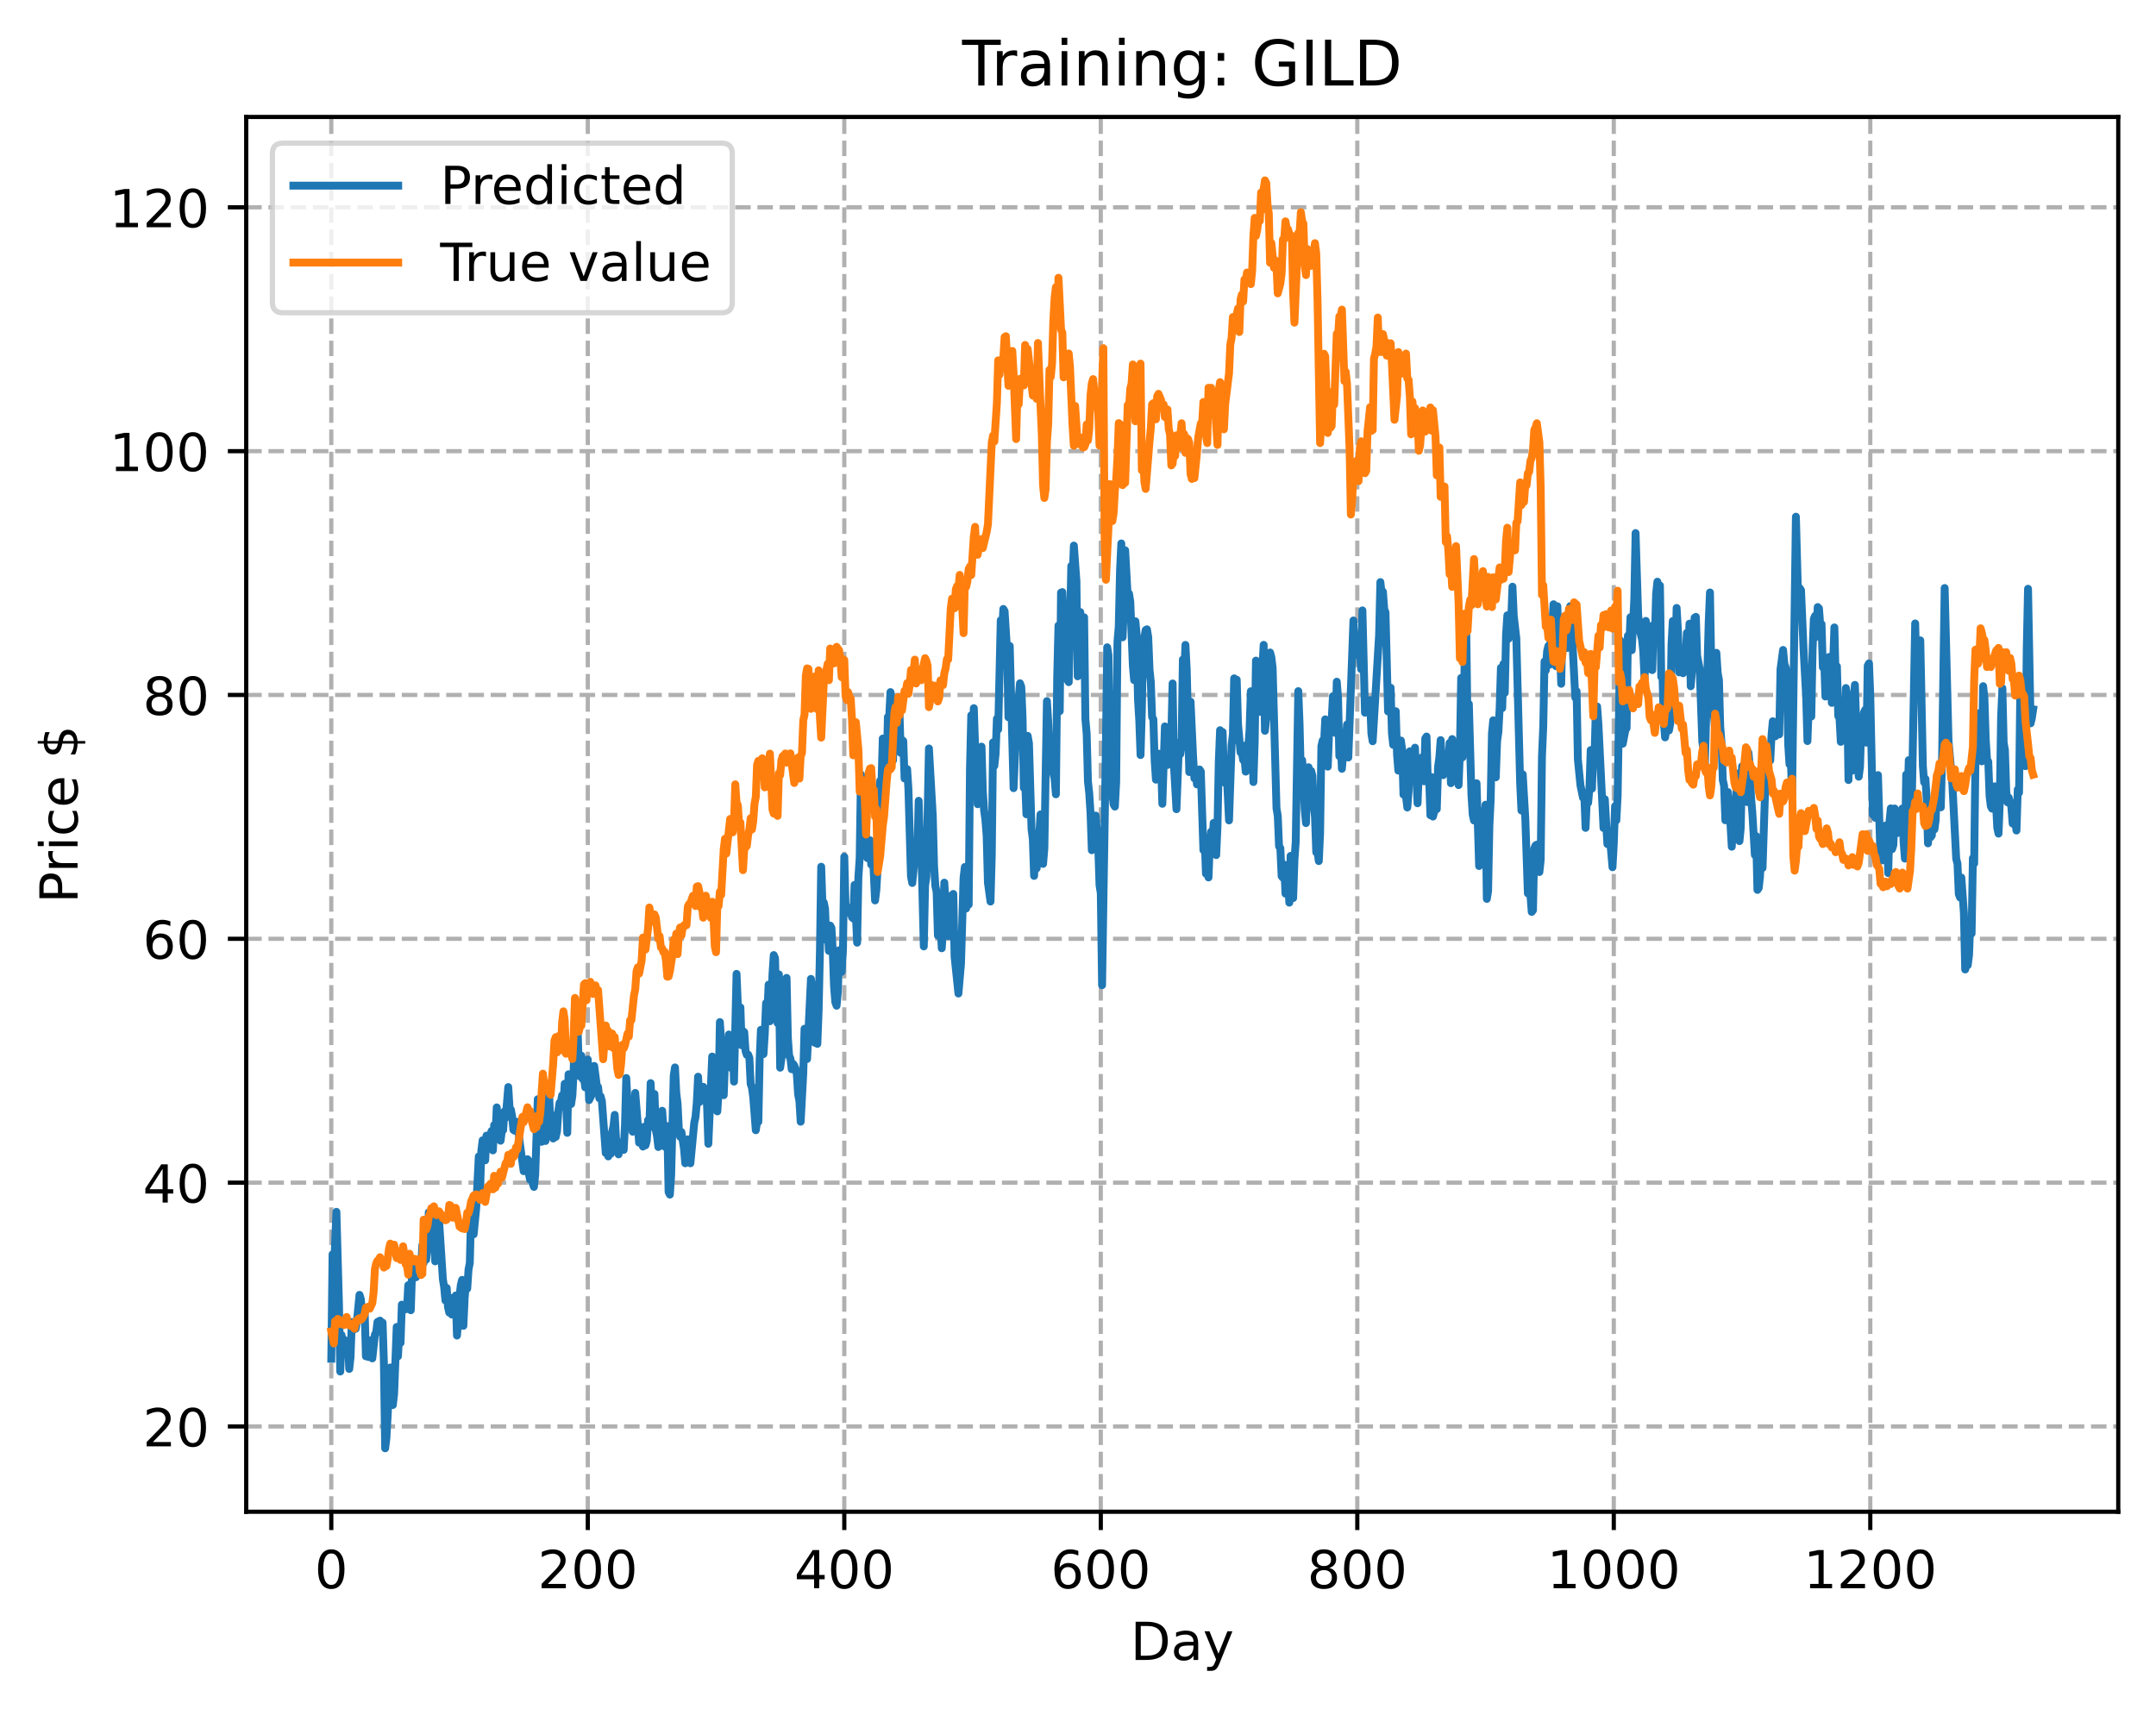 <?xml version="1.0" encoding="utf-8" standalone="no"?>
<!DOCTYPE svg PUBLIC "-//W3C//DTD SVG 1.1//EN"
  "http://www.w3.org/Graphics/SVG/1.1/DTD/svg11.dtd">
<!-- Created with matplotlib (https://matplotlib.org/) -->
<svg height="325.986pt" version="1.1" viewBox="0 0 411.286 325.986" width="411.286pt" xmlns="http://www.w3.org/2000/svg" xmlns:xlink="http://www.w3.org/1999/xlink">
 <defs>
  <style type="text/css">
*{stroke-linecap:butt;stroke-linejoin:round;}
  </style>
 </defs>
 <g id="figure_1">
  <g id="patch_1">
   <path d="M 0 325.986 
L 411.286 325.986 
L 411.286 0 
L 0 0 
z
" style="fill:#ffffff;"/>
  </g>
  <g id="axes_1">
   <g id="patch_2">
    <path d="M 46.966 288.43 
L 404.086 288.43 
L 404.086 22.318 
L 46.966 22.318 
z
" style="fill:#ffffff;"/>
   </g>
   <g id="matplotlib.axis_1">
    <g id="xtick_1">
     <g id="line2d_1">
      <path clip-path="url(#p73eedac41a)" d="M 63.198 288.43 
L 63.198 22.318 
" style="fill:none;stroke:#b0b0b0;stroke-dasharray:2.96,1.28;stroke-dashoffset:0;stroke-width:0.8;"/>
     </g>
     <g id="line2d_2">
      <defs>
       <path d="M 0 0 
L 0 3.5 
" id="m6bcf04f581" style="stroke:#000000;stroke-width:0.8;"/>
      </defs>
      <g>
       <use style="stroke:#000000;stroke-width:0.8;" x="63.198" xlink:href="#m6bcf04f581" y="288.43"/>
      </g>
     </g>
     <g id="text_1">
      <!-- 0 -->
      <defs>
       <path d="M 31.781 66.406 
Q 24.172 66.406 20.328 58.906 
Q 16.5 51.422 16.5 36.375 
Q 16.5 21.391 20.328 13.891 
Q 24.172 6.391 31.781 6.391 
Q 39.453 6.391 43.281 13.891 
Q 47.125 21.391 47.125 36.375 
Q 47.125 51.422 43.281 58.906 
Q 39.453 66.406 31.781 66.406 
z
M 31.781 74.219 
Q 44.047 74.219 50.516 64.516 
Q 56.984 54.828 56.984 36.375 
Q 56.984 17.969 50.516 8.266 
Q 44.047 -1.422 31.781 -1.422 
Q 19.531 -1.422 13.062 8.266 
Q 6.594 17.969 6.594 36.375 
Q 6.594 54.828 13.062 64.516 
Q 19.531 74.219 31.781 74.219 
z
" id="DejaVuSans-48"/>
      </defs>
      <g transform="translate(60.017 303.029)scale(0.1 -0.1)">
       <use xlink:href="#DejaVuSans-48"/>
      </g>
     </g>
    </g>
    <g id="xtick_2">
     <g id="line2d_3">
      <path clip-path="url(#p73eedac41a)" d="M 112.129 288.43 
L 112.129 22.318 
" style="fill:none;stroke:#b0b0b0;stroke-dasharray:2.96,1.28;stroke-dashoffset:0;stroke-width:0.8;"/>
     </g>
     <g id="line2d_4">
      <g>
       <use style="stroke:#000000;stroke-width:0.8;" x="112.129" xlink:href="#m6bcf04f581" y="288.43"/>
      </g>
     </g>
     <g id="text_2">
      <!-- 200 -->
      <defs>
       <path d="M 19.188 8.297 
L 53.609 8.297 
L 53.609 0 
L 7.328 0 
L 7.328 8.297 
Q 12.938 14.109 22.625 23.891 
Q 32.328 33.688 34.812 36.531 
Q 39.547 41.844 41.422 45.531 
Q 43.312 49.219 43.312 52.781 
Q 43.312 58.594 39.234 62.25 
Q 35.156 65.922 28.609 65.922 
Q 23.969 65.922 18.812 64.312 
Q 13.672 62.703 7.812 59.422 
L 7.812 69.391 
Q 13.766 71.781 18.938 73 
Q 24.125 74.219 28.422 74.219 
Q 39.75 74.219 46.484 68.547 
Q 53.219 62.891 53.219 53.422 
Q 53.219 48.922 51.531 44.891 
Q 49.859 40.875 45.406 35.406 
Q 44.188 33.984 37.641 27.219 
Q 31.109 20.453 19.188 8.297 
z
" id="DejaVuSans-50"/>
      </defs>
      <g transform="translate(102.585 303.029)scale(0.1 -0.1)">
       <use xlink:href="#DejaVuSans-50"/>
       <use x="63.623" xlink:href="#DejaVuSans-48"/>
       <use x="127.246" xlink:href="#DejaVuSans-48"/>
      </g>
     </g>
    </g>
    <g id="xtick_3">
     <g id="line2d_5">
      <path clip-path="url(#p73eedac41a)" d="M 161.06 288.43 
L 161.06 22.318 
" style="fill:none;stroke:#b0b0b0;stroke-dasharray:2.96,1.28;stroke-dashoffset:0;stroke-width:0.8;"/>
     </g>
     <g id="line2d_6">
      <g>
       <use style="stroke:#000000;stroke-width:0.8;" x="161.06" xlink:href="#m6bcf04f581" y="288.43"/>
      </g>
     </g>
     <g id="text_3">
      <!-- 400 -->
      <defs>
       <path d="M 37.797 64.312 
L 12.891 25.391 
L 37.797 25.391 
z
M 35.203 72.906 
L 47.609 72.906 
L 47.609 25.391 
L 58.016 25.391 
L 58.016 17.188 
L 47.609 17.188 
L 47.609 0 
L 37.797 0 
L 37.797 17.188 
L 4.891 17.188 
L 4.891 26.703 
z
" id="DejaVuSans-52"/>
      </defs>
      <g transform="translate(151.516 303.029)scale(0.1 -0.1)">
       <use xlink:href="#DejaVuSans-52"/>
       <use x="63.623" xlink:href="#DejaVuSans-48"/>
       <use x="127.246" xlink:href="#DejaVuSans-48"/>
      </g>
     </g>
    </g>
    <g id="xtick_4">
     <g id="line2d_7">
      <path clip-path="url(#p73eedac41a)" d="M 209.99 288.43 
L 209.99 22.318 
" style="fill:none;stroke:#b0b0b0;stroke-dasharray:2.96,1.28;stroke-dashoffset:0;stroke-width:0.8;"/>
     </g>
     <g id="line2d_8">
      <g>
       <use style="stroke:#000000;stroke-width:0.8;" x="209.99" xlink:href="#m6bcf04f581" y="288.43"/>
      </g>
     </g>
     <g id="text_4">
      <!-- 600 -->
      <defs>
       <path d="M 33.016 40.375 
Q 26.375 40.375 22.484 35.828 
Q 18.609 31.297 18.609 23.391 
Q 18.609 15.531 22.484 10.953 
Q 26.375 6.391 33.016 6.391 
Q 39.656 6.391 43.531 10.953 
Q 47.406 15.531 47.406 23.391 
Q 47.406 31.297 43.531 35.828 
Q 39.656 40.375 33.016 40.375 
z
M 52.594 71.297 
L 52.594 62.312 
Q 48.875 64.062 45.094 64.984 
Q 41.312 65.922 37.594 65.922 
Q 27.828 65.922 22.672 59.328 
Q 17.531 52.734 16.797 39.406 
Q 19.672 43.656 24.016 45.922 
Q 28.375 48.188 33.594 48.188 
Q 44.578 48.188 50.953 41.516 
Q 57.328 34.859 57.328 23.391 
Q 57.328 12.156 50.688 5.359 
Q 44.047 -1.422 33.016 -1.422 
Q 20.359 -1.422 13.672 8.266 
Q 6.984 17.969 6.984 36.375 
Q 6.984 53.656 15.188 63.938 
Q 23.391 74.219 37.203 74.219 
Q 40.922 74.219 44.703 73.484 
Q 48.484 72.75 52.594 71.297 
z
" id="DejaVuSans-54"/>
      </defs>
      <g transform="translate(200.446 303.029)scale(0.1 -0.1)">
       <use xlink:href="#DejaVuSans-54"/>
       <use x="63.623" xlink:href="#DejaVuSans-48"/>
       <use x="127.246" xlink:href="#DejaVuSans-48"/>
      </g>
     </g>
    </g>
    <g id="xtick_5">
     <g id="line2d_9">
      <path clip-path="url(#p73eedac41a)" d="M 258.921 288.43 
L 258.921 22.318 
" style="fill:none;stroke:#b0b0b0;stroke-dasharray:2.96,1.28;stroke-dashoffset:0;stroke-width:0.8;"/>
     </g>
     <g id="line2d_10">
      <g>
       <use style="stroke:#000000;stroke-width:0.8;" x="258.921" xlink:href="#m6bcf04f581" y="288.43"/>
      </g>
     </g>
     <g id="text_5">
      <!-- 800 -->
      <defs>
       <path d="M 31.781 34.625 
Q 24.75 34.625 20.719 30.859 
Q 16.703 27.094 16.703 20.516 
Q 16.703 13.922 20.719 10.156 
Q 24.75 6.391 31.781 6.391 
Q 38.812 6.391 42.859 10.172 
Q 46.922 13.969 46.922 20.516 
Q 46.922 27.094 42.891 30.859 
Q 38.875 34.625 31.781 34.625 
z
M 21.922 38.812 
Q 15.578 40.375 12.031 44.719 
Q 8.5 49.078 8.5 55.328 
Q 8.5 64.062 14.719 69.141 
Q 20.953 74.219 31.781 74.219 
Q 42.672 74.219 48.875 69.141 
Q 55.078 64.062 55.078 55.328 
Q 55.078 49.078 51.531 44.719 
Q 48 40.375 41.703 38.812 
Q 48.828 37.156 52.797 32.312 
Q 56.781 27.484 56.781 20.516 
Q 56.781 9.906 50.312 4.234 
Q 43.844 -1.422 31.781 -1.422 
Q 19.734 -1.422 13.25 4.234 
Q 6.781 9.906 6.781 20.516 
Q 6.781 27.484 10.781 32.312 
Q 14.797 37.156 21.922 38.812 
z
M 18.312 54.391 
Q 18.312 48.734 21.844 45.562 
Q 25.391 42.391 31.781 42.391 
Q 38.141 42.391 41.719 45.562 
Q 45.312 48.734 45.312 54.391 
Q 45.312 60.062 41.719 63.234 
Q 38.141 66.406 31.781 66.406 
Q 25.391 66.406 21.844 63.234 
Q 18.312 60.062 18.312 54.391 
z
" id="DejaVuSans-56"/>
      </defs>
      <g transform="translate(249.377 303.029)scale(0.1 -0.1)">
       <use xlink:href="#DejaVuSans-56"/>
       <use x="63.623" xlink:href="#DejaVuSans-48"/>
       <use x="127.246" xlink:href="#DejaVuSans-48"/>
      </g>
     </g>
    </g>
    <g id="xtick_6">
     <g id="line2d_11">
      <path clip-path="url(#p73eedac41a)" d="M 307.851 288.43 
L 307.851 22.318 
" style="fill:none;stroke:#b0b0b0;stroke-dasharray:2.96,1.28;stroke-dashoffset:0;stroke-width:0.8;"/>
     </g>
     <g id="line2d_12">
      <g>
       <use style="stroke:#000000;stroke-width:0.8;" x="307.851" xlink:href="#m6bcf04f581" y="288.43"/>
      </g>
     </g>
     <g id="text_6">
      <!-- 1000 -->
      <defs>
       <path d="M 12.406 8.297 
L 28.516 8.297 
L 28.516 63.922 
L 10.984 60.406 
L 10.984 69.391 
L 28.422 72.906 
L 38.281 72.906 
L 38.281 8.297 
L 54.391 8.297 
L 54.391 0 
L 12.406 0 
z
" id="DejaVuSans-49"/>
      </defs>
      <g transform="translate(295.126 303.029)scale(0.1 -0.1)">
       <use xlink:href="#DejaVuSans-49"/>
       <use x="63.623" xlink:href="#DejaVuSans-48"/>
       <use x="127.246" xlink:href="#DejaVuSans-48"/>
       <use x="190.869" xlink:href="#DejaVuSans-48"/>
      </g>
     </g>
    </g>
    <g id="xtick_7">
     <g id="line2d_13">
      <path clip-path="url(#p73eedac41a)" d="M 356.782 288.43 
L 356.782 22.318 
" style="fill:none;stroke:#b0b0b0;stroke-dasharray:2.96,1.28;stroke-dashoffset:0;stroke-width:0.8;"/>
     </g>
     <g id="line2d_14">
      <g>
       <use style="stroke:#000000;stroke-width:0.8;" x="356.782" xlink:href="#m6bcf04f581" y="288.43"/>
      </g>
     </g>
     <g id="text_7">
      <!-- 1200 -->
      <g transform="translate(344.057 303.029)scale(0.1 -0.1)">
       <use xlink:href="#DejaVuSans-49"/>
       <use x="63.623" xlink:href="#DejaVuSans-50"/>
       <use x="127.246" xlink:href="#DejaVuSans-48"/>
       <use x="190.869" xlink:href="#DejaVuSans-48"/>
      </g>
     </g>
    </g>
    <g id="text_8">
     <!-- Day -->
     <defs>
      <path d="M 19.672 64.797 
L 19.672 8.109 
L 31.594 8.109 
Q 46.688 8.109 53.688 14.938 
Q 60.688 21.781 60.688 36.531 
Q 60.688 51.172 53.688 57.984 
Q 46.688 64.797 31.594 64.797 
z
M 9.812 72.906 
L 30.078 72.906 
Q 51.266 72.906 61.172 64.094 
Q 71.094 55.281 71.094 36.531 
Q 71.094 17.672 61.125 8.828 
Q 51.172 0 30.078 0 
L 9.812 0 
z
" id="DejaVuSans-68"/>
      <path d="M 34.281 27.484 
Q 23.391 27.484 19.188 25 
Q 14.984 22.516 14.984 16.5 
Q 14.984 11.719 18.141 8.906 
Q 21.297 6.109 26.703 6.109 
Q 34.188 6.109 38.703 11.406 
Q 43.219 16.703 43.219 25.484 
L 43.219 27.484 
z
M 52.203 31.203 
L 52.203 0 
L 43.219 0 
L 43.219 8.297 
Q 40.141 3.328 35.547 0.953 
Q 30.953 -1.422 24.312 -1.422 
Q 15.922 -1.422 10.953 3.297 
Q 6 8.016 6 15.922 
Q 6 25.141 12.172 29.828 
Q 18.359 34.516 30.609 34.516 
L 43.219 34.516 
L 43.219 35.406 
Q 43.219 41.609 39.141 45 
Q 35.062 48.391 27.688 48.391 
Q 23 48.391 18.547 47.266 
Q 14.109 46.141 10.016 43.891 
L 10.016 52.203 
Q 14.938 54.109 19.578 55.047 
Q 24.219 56 28.609 56 
Q 40.484 56 46.344 49.844 
Q 52.203 43.703 52.203 31.203 
z
" id="DejaVuSans-97"/>
      <path d="M 32.172 -5.078 
Q 28.375 -14.844 24.75 -17.812 
Q 21.141 -20.797 15.094 -20.797 
L 7.906 -20.797 
L 7.906 -13.281 
L 13.188 -13.281 
Q 16.891 -13.281 18.938 -11.516 
Q 21 -9.766 23.484 -3.219 
L 25.094 0.875 
L 2.984 54.688 
L 12.5 54.688 
L 29.594 11.922 
L 46.688 54.688 
L 56.203 54.688 
z
" id="DejaVuSans-121"/>
     </defs>
     <g transform="translate(215.652 316.707)scale(0.1 -0.1)">
      <use xlink:href="#DejaVuSans-68"/>
      <use x="77.002" xlink:href="#DejaVuSans-97"/>
      <use x="138.281" xlink:href="#DejaVuSans-121"/>
     </g>
    </g>
   </g>
   <g id="matplotlib.axis_2">
    <g id="ytick_1">
     <g id="line2d_15">
      <path clip-path="url(#p73eedac41a)" d="M 46.966 272.16 
L 404.086 272.16 
" style="fill:none;stroke:#b0b0b0;stroke-dasharray:2.96,1.28;stroke-dashoffset:0;stroke-width:0.8;"/>
     </g>
     <g id="line2d_16">
      <defs>
       <path d="M 0 0 
L -3.5 0 
" id="m1ba6a5a748" style="stroke:#000000;stroke-width:0.8;"/>
      </defs>
      <g>
       <use style="stroke:#000000;stroke-width:0.8;" x="46.966" xlink:href="#m1ba6a5a748" y="272.16"/>
      </g>
     </g>
     <g id="text_9">
      <!-- 20 -->
      <g transform="translate(27.241 275.959)scale(0.1 -0.1)">
       <use xlink:href="#DejaVuSans-50"/>
       <use x="63.623" xlink:href="#DejaVuSans-48"/>
      </g>
     </g>
    </g>
    <g id="ytick_2">
     <g id="line2d_17">
      <path clip-path="url(#p73eedac41a)" d="M 46.966 225.639 
L 404.086 225.639 
" style="fill:none;stroke:#b0b0b0;stroke-dasharray:2.96,1.28;stroke-dashoffset:0;stroke-width:0.8;"/>
     </g>
     <g id="line2d_18">
      <g>
       <use style="stroke:#000000;stroke-width:0.8;" x="46.966" xlink:href="#m1ba6a5a748" y="225.639"/>
      </g>
     </g>
     <g id="text_10">
      <!-- 40 -->
      <g transform="translate(27.241 229.438)scale(0.1 -0.1)">
       <use xlink:href="#DejaVuSans-52"/>
       <use x="63.623" xlink:href="#DejaVuSans-48"/>
      </g>
     </g>
    </g>
    <g id="ytick_3">
     <g id="line2d_19">
      <path clip-path="url(#p73eedac41a)" d="M 46.966 179.118 
L 404.086 179.118 
" style="fill:none;stroke:#b0b0b0;stroke-dasharray:2.96,1.28;stroke-dashoffset:0;stroke-width:0.8;"/>
     </g>
     <g id="line2d_20">
      <g>
       <use style="stroke:#000000;stroke-width:0.8;" x="46.966" xlink:href="#m1ba6a5a748" y="179.118"/>
      </g>
     </g>
     <g id="text_11">
      <!-- 60 -->
      <g transform="translate(27.241 182.917)scale(0.1 -0.1)">
       <use xlink:href="#DejaVuSans-54"/>
       <use x="63.623" xlink:href="#DejaVuSans-48"/>
      </g>
     </g>
    </g>
    <g id="ytick_4">
     <g id="line2d_21">
      <path clip-path="url(#p73eedac41a)" d="M 46.966 132.597 
L 404.086 132.597 
" style="fill:none;stroke:#b0b0b0;stroke-dasharray:2.96,1.28;stroke-dashoffset:0;stroke-width:0.8;"/>
     </g>
     <g id="line2d_22">
      <g>
       <use style="stroke:#000000;stroke-width:0.8;" x="46.966" xlink:href="#m1ba6a5a748" y="132.597"/>
      </g>
     </g>
     <g id="text_12">
      <!-- 80 -->
      <g transform="translate(27.241 136.396)scale(0.1 -0.1)">
       <use xlink:href="#DejaVuSans-56"/>
       <use x="63.623" xlink:href="#DejaVuSans-48"/>
      </g>
     </g>
    </g>
    <g id="ytick_5">
     <g id="line2d_23">
      <path clip-path="url(#p73eedac41a)" d="M 46.966 86.076 
L 404.086 86.076 
" style="fill:none;stroke:#b0b0b0;stroke-dasharray:2.96,1.28;stroke-dashoffset:0;stroke-width:0.8;"/>
     </g>
     <g id="line2d_24">
      <g>
       <use style="stroke:#000000;stroke-width:0.8;" x="46.966" xlink:href="#m1ba6a5a748" y="86.076"/>
      </g>
     </g>
     <g id="text_13">
      <!-- 100 -->
      <g transform="translate(20.878 89.875)scale(0.1 -0.1)">
       <use xlink:href="#DejaVuSans-49"/>
       <use x="63.623" xlink:href="#DejaVuSans-48"/>
       <use x="127.246" xlink:href="#DejaVuSans-48"/>
      </g>
     </g>
    </g>
    <g id="ytick_6">
     <g id="line2d_25">
      <path clip-path="url(#p73eedac41a)" d="M 46.966 39.555 
L 404.086 39.555 
" style="fill:none;stroke:#b0b0b0;stroke-dasharray:2.96,1.28;stroke-dashoffset:0;stroke-width:0.8;"/>
     </g>
     <g id="line2d_26">
      <g>
       <use style="stroke:#000000;stroke-width:0.8;" x="46.966" xlink:href="#m1ba6a5a748" y="39.555"/>
      </g>
     </g>
     <g id="text_14">
      <!-- 120 -->
      <g transform="translate(20.878 43.354)scale(0.1 -0.1)">
       <use xlink:href="#DejaVuSans-49"/>
       <use x="63.623" xlink:href="#DejaVuSans-50"/>
       <use x="127.246" xlink:href="#DejaVuSans-48"/>
      </g>
     </g>
    </g>
    <g id="text_15">
     <!-- Price $ -->
     <defs>
      <path d="M 19.672 64.797 
L 19.672 37.406 
L 32.078 37.406 
Q 38.969 37.406 42.719 40.969 
Q 46.484 44.531 46.484 51.125 
Q 46.484 57.672 42.719 61.234 
Q 38.969 64.797 32.078 64.797 
z
M 9.812 72.906 
L 32.078 72.906 
Q 44.344 72.906 50.609 67.359 
Q 56.891 61.812 56.891 51.125 
Q 56.891 40.328 50.609 34.812 
Q 44.344 29.297 32.078 29.297 
L 19.672 29.297 
L 19.672 0 
L 9.812 0 
z
" id="DejaVuSans-80"/>
      <path d="M 41.109 46.297 
Q 39.594 47.172 37.812 47.578 
Q 36.031 48 33.891 48 
Q 26.266 48 22.188 43.047 
Q 18.109 38.094 18.109 28.812 
L 18.109 0 
L 9.078 0 
L 9.078 54.688 
L 18.109 54.688 
L 18.109 46.188 
Q 20.953 51.172 25.484 53.578 
Q 30.031 56 36.531 56 
Q 37.453 56 38.578 55.875 
Q 39.703 55.766 41.062 55.516 
z
" id="DejaVuSans-114"/>
      <path d="M 9.422 54.688 
L 18.406 54.688 
L 18.406 0 
L 9.422 0 
z
M 9.422 75.984 
L 18.406 75.984 
L 18.406 64.594 
L 9.422 64.594 
z
" id="DejaVuSans-105"/>
      <path d="M 48.781 52.594 
L 48.781 44.188 
Q 44.969 46.297 41.141 47.344 
Q 37.312 48.391 33.406 48.391 
Q 24.656 48.391 19.812 42.844 
Q 14.984 37.312 14.984 27.297 
Q 14.984 17.281 19.812 11.734 
Q 24.656 6.203 33.406 6.203 
Q 37.312 6.203 41.141 7.25 
Q 44.969 8.297 48.781 10.406 
L 48.781 2.094 
Q 45.016 0.344 40.984 -0.531 
Q 36.969 -1.422 32.422 -1.422 
Q 20.062 -1.422 12.781 6.344 
Q 5.516 14.109 5.516 27.297 
Q 5.516 40.672 12.859 48.328 
Q 20.219 56 33.016 56 
Q 37.156 56 41.109 55.141 
Q 45.062 54.297 48.781 52.594 
z
" id="DejaVuSans-99"/>
      <path d="M 56.203 29.594 
L 56.203 25.203 
L 14.891 25.203 
Q 15.484 15.922 20.484 11.062 
Q 25.484 6.203 34.422 6.203 
Q 39.594 6.203 44.453 7.469 
Q 49.312 8.734 54.109 11.281 
L 54.109 2.781 
Q 49.266 0.734 44.188 -0.344 
Q 39.109 -1.422 33.891 -1.422 
Q 20.797 -1.422 13.156 6.188 
Q 5.516 13.812 5.516 26.812 
Q 5.516 40.234 12.766 48.109 
Q 20.016 56 32.328 56 
Q 43.359 56 49.781 48.891 
Q 56.203 41.797 56.203 29.594 
z
M 47.219 32.234 
Q 47.125 39.594 43.094 43.984 
Q 39.062 48.391 32.422 48.391 
Q 24.906 48.391 20.391 44.141 
Q 15.875 39.891 15.188 32.172 
z
" id="DejaVuSans-101"/>
      <path id="DejaVuSans-32"/>
      <path d="M 33.797 -14.703 
L 28.906 -14.703 
L 28.859 0 
Q 23.734 0.094 18.609 1.188 
Q 13.484 2.297 8.297 4.5 
L 8.297 13.281 
Q 13.281 10.156 18.375 8.562 
Q 23.484 6.984 28.906 6.938 
L 28.906 29.203 
Q 18.109 30.953 13.203 35.156 
Q 8.297 39.359 8.297 46.688 
Q 8.297 54.641 13.625 59.219 
Q 18.953 63.812 28.906 64.5 
L 28.906 75.984 
L 33.797 75.984 
L 33.797 64.656 
Q 38.328 64.453 42.578 63.688 
Q 46.828 62.938 50.875 61.625 
L 50.875 53.078 
Q 46.828 55.125 42.547 56.25 
Q 38.281 57.375 33.797 57.562 
L 33.797 36.719 
Q 44.875 35.016 50.094 30.609 
Q 55.328 26.219 55.328 18.609 
Q 55.328 10.359 49.781 5.594 
Q 44.234 0.828 33.797 0.094 
z
M 28.906 37.594 
L 28.906 57.625 
Q 23.25 56.984 20.266 54.391 
Q 17.281 51.812 17.281 47.516 
Q 17.281 43.312 20.031 40.969 
Q 22.797 38.625 28.906 37.594 
z
M 33.797 28.219 
L 33.797 7.078 
Q 39.984 7.906 43.141 10.594 
Q 46.297 13.281 46.297 17.672 
Q 46.297 21.969 43.281 24.5 
Q 40.281 27.047 33.797 28.219 
z
" id="DejaVuSans-36"/>
     </defs>
     <g transform="translate(14.798 172.342)rotate(-90)scale(0.1 -0.1)">
      <use xlink:href="#DejaVuSans-80"/>
      <use x="58.553" xlink:href="#DejaVuSans-114"/>
      <use x="99.666" xlink:href="#DejaVuSans-105"/>
      <use x="127.449" xlink:href="#DejaVuSans-99"/>
      <use x="182.43" xlink:href="#DejaVuSans-101"/>
      <use x="243.953" xlink:href="#DejaVuSans-32"/>
      <use x="275.74" xlink:href="#DejaVuSans-36"/>
     </g>
    </g>
   </g>
   <g id="line2d_27">
    <path clip-path="url(#p73eedac41a)" d="M 63.198 259.245 
L 63.443 239.325 
L 63.688 243.001 
L 64.177 231.209 
L 64.666 248.943 
L 64.911 261.682 
L 65.156 254.716 
L 65.4 256.065 
L 65.645 255.603 
L 65.89 257.769 
L 66.134 257.258 
L 66.379 256.487 
L 66.623 261.183 
L 66.868 258.966 
L 67.113 252.233 
L 67.357 252.768 
L 67.602 253.611 
L 67.847 253.521 
L 68.091 251.998 
L 68.581 247.052 
L 68.825 247.822 
L 69.07 250.288 
L 69.315 250.949 
L 69.559 249.931 
L 69.804 258.782 
L 70.049 258.68 
L 70.293 258.914 
L 70.538 255.824 
L 70.783 255.69 
L 71.027 259.172 
L 71.517 254.631 
L 71.761 254.239 
L 72.006 252.223 
L 72.495 251.969 
L 72.74 252.813 
L 72.984 252.348 
L 73.229 259.741 
L 73.474 276.334 
L 73.718 274.327 
L 74.452 260.912 
L 74.942 268.069 
L 75.186 265.932 
L 75.676 253.177 
L 75.92 258.778 
L 76.165 254.099 
L 76.41 256.219 
L 76.654 248.92 
L 76.899 250.046 
L 77.144 249.117 
L 77.388 249.615 
L 77.633 249.763 
L 77.878 245.21 
L 78.122 245.102 
L 78.367 249.988 
L 78.611 242.497 
L 78.856 241.182 
L 79.101 243.128 
L 79.345 243.697 
L 79.835 242.77 
L 80.079 242.603 
L 80.324 242.263 
L 80.569 237.542 
L 80.813 240.975 
L 81.058 235.357 
L 81.303 240.325 
L 81.547 237.941 
L 81.792 231.311 
L 82.037 234.137 
L 82.281 232.293 
L 82.526 233.591 
L 82.771 233.221 
L 83.015 240.661 
L 83.26 238.256 
L 83.505 233.407 
L 83.749 232.724 
L 84.483 244.048 
L 84.728 245.597 
L 84.972 248.127 
L 85.217 245.731 
L 85.462 249.374 
L 85.706 250.442 
L 85.951 247.651 
L 86.196 250.81 
L 86.44 248.837 
L 86.685 249.094 
L 86.93 247.179 
L 87.174 254.82 
L 87.419 252.116 
L 87.664 247.321 
L 87.908 245.129 
L 88.153 244.194 
L 88.398 252.962 
L 88.642 247.619 
L 88.887 244.827 
L 89.132 245.869 
L 89.376 242.221 
L 89.621 240.98 
L 89.866 231.36 
L 90.11 234.354 
L 90.355 235.503 
L 90.844 230.501 
L 91.333 220.638 
L 91.578 227.296 
L 91.823 219.528 
L 92.067 217.56 
L 92.312 220.369 
L 92.557 221.384 
L 92.801 216.669 
L 93.046 217.564 
L 93.291 216.822 
L 93.535 216.545 
L 93.78 215.779 
L 94.025 219.487 
L 94.269 214.651 
L 94.514 217.026 
L 94.759 211.286 
L 95.003 213.795 
L 95.248 214.831 
L 95.493 217.646 
L 95.737 215.719 
L 95.982 215.618 
L 96.227 212.047 
L 96.471 213.255 
L 96.96 207.401 
L 97.205 211.457 
L 97.45 211.698 
L 97.694 212.995 
L 97.939 215.578 
L 98.184 215.734 
L 98.428 215.496 
L 98.673 214.034 
L 99.162 218.097 
L 99.896 223.454 
L 100.141 221.598 
L 100.386 222.151 
L 100.63 221.173 
L 100.875 223.903 
L 101.12 225.098 
L 101.364 221.671 
L 101.609 225.749 
L 101.854 226.455 
L 102.098 224.197 
L 102.587 209.728 
L 102.832 211.828 
L 103.321 217.848 
L 103.566 217.066 
L 103.811 213.759 
L 104.055 217.693 
L 104.545 207.922 
L 104.789 209.635 
L 105.034 215.809 
L 105.279 212.725 
L 105.523 217.22 
L 105.768 214.097 
L 106.013 216.931 
L 106.257 215.837 
L 106.502 212.026 
L 106.747 210.407 
L 106.991 210.204 
L 107.236 208.984 
L 107.481 210.849 
L 107.725 206.77 
L 107.97 209.695 
L 108.215 216.143 
L 108.459 204.966 
L 108.704 205.207 
L 108.948 210.646 
L 109.193 209.02 
L 109.438 204.209 
L 109.682 194.116 
L 109.927 196.823 
L 110.172 195.803 
L 110.416 203.844 
L 110.661 205.388 
L 110.906 201.418 
L 111.15 205.887 
L 111.395 205.49 
L 111.64 207.464 
L 111.884 206.522 
L 112.129 202.146 
L 112.374 209.897 
L 112.863 208.882 
L 113.108 204.809 
L 113.352 203.37 
L 113.842 207.094 
L 114.086 207.38 
L 114.331 209.542 
L 114.575 209.182 
L 114.82 210.107 
L 115.554 220.006 
L 115.799 216.587 
L 116.043 220.639 
L 116.288 216.837 
L 116.533 220.122 
L 116.777 215.919 
L 117.022 214.909 
L 117.267 212.706 
L 117.511 217.218 
L 118.001 220.248 
L 118.245 218.467 
L 118.49 217.931 
L 118.735 219.081 
L 118.979 219.395 
L 119.224 214.705 
L 119.469 205.674 
L 119.713 210.306 
L 119.958 210.269 
L 120.203 210.553 
L 120.447 212.044 
L 120.692 215.928 
L 120.936 214.335 
L 121.181 208.52 
L 121.67 214.529 
L 121.915 218.018 
L 122.16 215.106 
L 122.404 216.335 
L 122.649 218.757 
L 122.894 214.968 
L 123.138 218.522 
L 123.383 217.637 
L 123.628 213.707 
L 123.872 215.138 
L 124.117 206.65 
L 124.362 212.064 
L 124.606 209.712 
L 124.851 208.729 
L 125.096 215.56 
L 125.34 216.764 
L 125.585 218.844 
L 125.83 217.311 
L 126.074 218.147 
L 126.319 211.924 
L 126.808 218.777 
L 127.053 217.197 
L 127.297 214.858 
L 127.542 227.429 
L 127.787 227.925 
L 128.031 224.273 
L 128.521 205.23 
L 128.765 203.657 
L 129.01 208.549 
L 129.255 210.523 
L 129.499 215.493 
L 129.744 216.891 
L 129.989 215.982 
L 130.478 219.15 
L 130.723 221.948 
L 130.967 220.748 
L 131.212 217.38 
L 131.457 218.616 
L 131.701 221.947 
L 132.435 214.218 
L 132.68 213.083 
L 132.924 210.374 
L 133.169 205.427 
L 133.414 210.288 
L 133.658 209.008 
L 133.903 208.825 
L 134.148 207.351 
L 134.392 209.242 
L 134.637 208.469 
L 134.882 211.037 
L 135.126 218.232 
L 135.86 201.584 
L 136.105 207.595 
L 136.35 210.18 
L 136.594 210.017 
L 136.839 212.048 
L 137.084 208.258 
L 137.328 195.006 
L 137.573 198.851 
L 137.818 206.778 
L 138.062 208.953 
L 138.307 202.451 
L 138.551 199.069 
L 138.796 203.073 
L 139.041 197.378 
L 139.285 201.772 
L 139.53 203.792 
L 139.775 197.621 
L 140.019 206.37 
L 140.509 185.806 
L 140.753 191.734 
L 140.998 194.077 
L 141.243 192.205 
L 141.487 199.438 
L 141.732 196.718 
L 141.977 196.931 
L 142.221 200.524 
L 142.466 201.267 
L 142.711 201.203 
L 142.955 201.839 
L 143.2 206.803 
L 143.445 207.51 
L 143.689 209.341 
L 144.178 215.64 
L 144.423 214.022 
L 144.668 214.035 
L 144.912 202.203 
L 145.157 196.485 
L 145.402 201.009 
L 145.646 201.111 
L 145.891 197.28 
L 146.136 191.385 
L 146.38 193.214 
L 146.625 187.868 
L 146.87 194.849 
L 147.114 192.722 
L 147.359 185.876 
L 147.604 182.22 
L 147.848 182.815 
L 148.093 192.605 
L 148.338 195.219 
L 148.582 185.907 
L 148.827 203.711 
L 149.072 201.957 
L 149.316 197.072 
L 149.561 201.141 
L 149.806 198.448 
L 150.05 186.574 
L 150.295 198.001 
L 150.539 201.438 
L 150.784 201.971 
L 151.029 204.009 
L 151.273 202.954 
L 151.518 203.29 
L 151.763 203.912 
L 152.007 204.983 
L 152.252 208.787 
L 152.497 210.058 
L 152.741 214.017 
L 153.231 204.847 
L 153.475 196.272 
L 153.72 198.317 
L 153.965 202.052 
L 154.699 186.769 
L 154.943 188.54 
L 155.188 197.498 
L 155.433 198.95 
L 155.677 190.952 
L 155.922 199.164 
L 156.166 192.757 
L 156.411 181.599 
L 156.656 165.365 
L 156.9 172.789 
L 157.145 172.179 
L 157.39 173.39 
L 157.634 179.351 
L 157.879 176.616 
L 158.124 181.423 
L 158.368 176.593 
L 158.613 177.057 
L 158.858 181.358 
L 159.102 188.198 
L 159.347 191.204 
L 159.592 191.886 
L 159.836 189.183 
L 160.081 181.295 
L 160.326 184.157 
L 160.57 185.417 
L 160.815 180.99 
L 161.06 163.468 
L 161.304 172.988 
L 161.549 172.959 
L 161.794 173.248 
L 162.038 174.198 
L 162.283 173.541 
L 162.527 175.02 
L 162.772 175.245 
L 163.017 168.829 
L 163.506 179.86 
L 163.751 167.372 
L 163.995 163.655 
L 164.24 147.78 
L 164.485 152.9 
L 164.729 148.613 
L 165.219 160.062 
L 165.463 163.725 
L 165.708 161.013 
L 165.953 160.308 
L 166.197 164.958 
L 166.442 161.451 
L 166.931 171.797 
L 167.176 169.778 
L 167.421 165.467 
L 167.91 148.955 
L 168.154 149.521 
L 168.399 140.911 
L 168.644 146.873 
L 169.133 147.264 
L 169.378 136.789 
L 169.622 136.831 
L 169.867 132.047 
L 170.112 134.012 
L 170.356 145.068 
L 170.601 139.103 
L 170.846 143.067 
L 171.335 139.287 
L 171.58 135.657 
L 171.824 143.639 
L 172.069 141.165 
L 172.314 141.389 
L 172.558 148.532 
L 172.803 148.423 
L 173.048 146.734 
L 173.292 150.507 
L 173.782 167.232 
L 174.026 168.468 
L 174.76 160.91 
L 175.005 162.826 
L 175.249 152.787 
L 175.494 161.489 
L 175.739 161.46 
L 176.228 180.567 
L 176.473 168.993 
L 176.717 167.308 
L 177.207 142.8 
L 177.941 155.698 
L 178.185 165.205 
L 178.43 169.035 
L 178.675 170.165 
L 178.919 178.495 
L 179.164 171.157 
L 179.653 180.926 
L 179.898 177.189 
L 180.142 168.404 
L 180.387 172.59 
L 180.632 174.406 
L 180.876 178.578 
L 181.121 171.59 
L 181.366 178.593 
L 181.61 170.777 
L 181.855 170.56 
L 182.1 182.545 
L 182.834 189.56 
L 183.323 183.88 
L 183.812 167.472 
L 184.057 165.416 
L 184.302 173.339 
L 184.546 170.748 
L 184.791 172.603 
L 185.036 146.608 
L 185.28 136.473 
L 185.525 142.424 
L 185.77 135.116 
L 186.014 142.42 
L 186.259 143.304 
L 186.503 153.438 
L 186.748 146.871 
L 186.993 149.866 
L 187.237 142.449 
L 187.482 150.804 
L 187.727 154.599 
L 187.971 156.367 
L 188.216 159.48 
L 188.461 168.422 
L 188.95 172.011 
L 189.195 163.17 
L 189.439 141.641 
L 189.684 146.129 
L 189.929 143.794 
L 190.173 137.119 
L 190.418 139.178 
L 190.907 118.339 
L 191.152 120.893 
L 191.397 116.184 
L 191.641 116.605 
L 192.13 124.361 
L 192.375 136.857 
L 192.62 123.245 
L 193.354 150.375 
L 193.843 139.02 
L 194.577 130.363 
L 194.822 131.051 
L 195.066 136.81 
L 195.311 150.323 
L 195.556 148.883 
L 195.8 155.363 
L 196.045 140.398 
L 196.29 141.834 
L 196.779 158.217 
L 197.024 160.094 
L 197.268 167.118 
L 197.513 161.977 
L 197.758 165.677 
L 198.002 163.608 
L 198.491 155.384 
L 198.736 157.105 
L 198.981 164.824 
L 199.225 161.883 
L 199.715 133.775 
L 199.959 137.679 
L 200.204 143.874 
L 200.449 143.652 
L 200.693 142.493 
L 200.938 147.536 
L 201.183 148.62 
L 201.427 151.551 
L 201.672 129.315 
L 201.917 119.344 
L 202.161 135.687 
L 202.406 113.066 
L 202.651 112.966 
L 202.895 119.232 
L 203.14 119.676 
L 203.385 126.652 
L 203.629 129.735 
L 203.874 130.148 
L 204.363 107.98 
L 204.608 110.38 
L 204.852 104.094 
L 205.342 110.838 
L 205.586 129.036 
L 205.831 125.386 
L 206.076 116.781 
L 206.32 120.113 
L 206.565 119.466 
L 206.81 117.776 
L 207.054 137.187 
L 207.299 140.016 
L 207.544 149.153 
L 207.788 151.35 
L 208.033 155.178 
L 208.278 162.218 
L 208.522 160.827 
L 208.767 160.196 
L 209.012 155.611 
L 209.501 161.47 
L 209.746 168.865 
L 209.99 170.423 
L 210.235 187.972 
L 210.969 142.094 
L 211.213 123.501 
L 211.458 124.961 
L 211.703 138.95 
L 211.947 141.163 
L 212.192 151.395 
L 212.437 153.481 
L 212.681 153.892 
L 212.926 149.165 
L 213.171 122.445 
L 213.415 119.577 
L 213.66 108.889 
L 213.905 103.683 
L 214.149 121.597 
L 214.394 115.7 
L 214.639 104.989 
L 215.128 113.805 
L 215.373 113.248 
L 215.617 114.767 
L 216.106 127.007 
L 216.351 129.767 
L 216.596 118.537 
L 216.84 121.134 
L 217.085 133.37 
L 217.33 137.481 
L 217.574 144.061 
L 217.819 135.516 
L 218.064 121.942 
L 218.308 121.613 
L 218.553 120.206 
L 218.798 120.069 
L 219.042 121.578 
L 219.287 127.718 
L 219.532 130.13 
L 219.776 136.79 
L 220.021 137.25 
L 220.266 145.164 
L 220.51 148.758 
L 221 143.79 
L 221.489 145.73 
L 221.734 153.363 
L 222.223 138.591 
L 222.712 145.957 
L 222.957 141.253 
L 223.446 140.247 
L 223.691 130.401 
L 223.935 145.859 
L 224.425 154.392 
L 224.914 141.704 
L 225.159 143.88 
L 225.403 142.04 
L 225.648 125.83 
L 225.893 129.086 
L 226.137 123.042 
L 226.382 127.707 
L 226.871 147.307 
L 227.116 133.871 
L 227.605 144.476 
L 227.85 148.506 
L 228.094 147.315 
L 228.339 149.667 
L 228.584 148.618 
L 228.828 146.812 
L 229.073 147.207 
L 229.562 162.194 
L 229.807 160.011 
L 230.052 166.709 
L 230.296 165.751 
L 230.541 167.412 
L 230.786 161.006 
L 231.03 158.685 
L 231.275 160.946 
L 231.52 157.007 
L 231.764 162.864 
L 232.009 163.154 
L 232.254 157.587 
L 232.498 145.353 
L 232.743 139.32 
L 232.988 142.963 
L 233.232 139.667 
L 233.477 147.576 
L 233.722 149.407 
L 233.966 146.538 
L 234.455 156.53 
L 234.945 142.168 
L 235.189 140.104 
L 235.434 129.426 
L 235.679 131.247 
L 235.923 129.683 
L 236.168 138.143 
L 236.657 143.558 
L 236.902 143.581 
L 237.147 145.01 
L 237.391 144.582 
L 237.636 147.223 
L 237.881 142.048 
L 238.125 142.559 
L 238.37 139.31 
L 238.615 131.886 
L 238.859 138.667 
L 239.104 149.208 
L 239.349 141.592 
L 239.593 126.042 
L 239.838 131.028 
L 240.082 127.195 
L 240.327 135.815 
L 240.572 127.35 
L 240.816 127.353 
L 241.061 123.036 
L 241.306 139.433 
L 241.55 137.025 
L 241.795 127.011 
L 242.04 127.998 
L 242.284 124.495 
L 242.529 125.397 
L 242.774 127.447 
L 243.508 154.207 
L 243.752 155.673 
L 243.997 161.489 
L 244.242 161.82 
L 244.486 167.169 
L 244.731 167.472 
L 244.976 164.962 
L 245.22 170.502 
L 245.709 167.744 
L 245.954 172.225 
L 246.199 163.3 
L 246.688 171.351 
L 246.933 164.057 
L 247.177 160.601 
L 247.667 131.866 
L 247.911 138.152 
L 248.156 148.242 
L 248.401 145.039 
L 248.645 148.291 
L 248.89 154.399 
L 249.135 157.041 
L 249.379 146.781 
L 249.624 146.382 
L 249.869 152.463 
L 250.113 147.087 
L 250.358 147.993 
L 250.603 153.715 
L 250.847 155.746 
L 251.092 162.619 
L 251.337 162.563 
L 251.581 164.288 
L 251.826 158.987 
L 252.07 142.348 
L 252.315 141.297 
L 252.56 142.25 
L 252.804 137.246 
L 253.294 146.271 
L 253.538 139.677 
L 253.783 139.366 
L 254.028 137.532 
L 254.272 132.831 
L 254.517 138.756 
L 254.762 139.839 
L 255.006 130.063 
L 255.251 133.093 
L 255.496 144.267 
L 255.74 141.417 
L 255.985 146.68 
L 256.23 143.751 
L 256.474 142.975 
L 256.719 141.594 
L 256.964 138.229 
L 257.208 144.524 
L 258.187 118.381 
L 258.431 124.188 
L 258.921 121.625 
L 259.165 125.068 
L 259.41 124.366 
L 259.655 127.679 
L 259.899 116.462 
L 260.389 135.974 
L 260.878 134.173 
L 261.123 135.662 
L 261.367 133.577 
L 261.612 139.993 
L 261.857 141.43 
L 263.08 121.108 
L 263.325 111.061 
L 263.569 113.265 
L 263.814 112.891 
L 264.058 116.201 
L 264.303 116.859 
L 264.792 135.745 
L 265.037 132.146 
L 265.282 131.206 
L 265.526 139.833 
L 265.771 142.11 
L 266.016 137.161 
L 266.26 135.694 
L 266.505 143.948 
L 266.75 147.028 
L 267.239 141.283 
L 267.484 143.068 
L 267.728 151.608 
L 267.973 146.521 
L 268.218 151.984 
L 268.462 154.07 
L 268.707 150.927 
L 268.952 143.331 
L 269.196 145.825 
L 269.441 143.299 
L 269.685 145.738 
L 269.93 142.653 
L 270.419 153.263 
L 270.664 146.91 
L 270.909 145.908 
L 271.153 148.535 
L 271.398 144.409 
L 271.643 149.059 
L 271.887 140.906 
L 272.132 140.526 
L 272.377 149.26 
L 272.621 148.276 
L 272.866 155.541 
L 273.111 148.261 
L 273.355 155.799 
L 273.6 154.866 
L 273.845 149.582 
L 274.089 154.377 
L 274.334 146.271 
L 274.579 144.508 
L 274.823 141.206 
L 275.068 145.9 
L 275.313 147.888 
L 275.557 145.022 
L 275.802 146.792 
L 276.046 146.258 
L 276.291 145.339 
L 276.536 141.733 
L 276.78 149.431 
L 277.025 141.008 
L 277.759 147.003 
L 278.004 145.197 
L 278.248 149.795 
L 278.493 143.537 
L 278.738 129.347 
L 278.982 144.503 
L 279.227 139.261 
L 279.472 119.507 
L 279.716 120.83 
L 279.961 139.519 
L 280.206 134.313 
L 280.695 151.571 
L 280.94 155.432 
L 281.184 156.542 
L 281.429 155.893 
L 281.673 149.438 
L 282.163 165.236 
L 282.407 155.433 
L 282.652 154.837 
L 282.897 158.928 
L 283.141 157.678 
L 283.386 153.537 
L 283.631 171.504 
L 283.875 170.039 
L 284.12 157.572 
L 284.365 152.622 
L 284.609 139.932 
L 284.854 137.43 
L 285.343 148.309 
L 285.588 141.47 
L 285.833 139.676 
L 286.077 135.162 
L 286.322 127.409 
L 286.567 135.106 
L 286.811 126.665 
L 287.056 132.188 
L 287.301 121.036 
L 287.545 117.397 
L 287.79 121.863 
L 288.034 119.085 
L 288.279 118.369 
L 288.524 111.936 
L 288.768 117.513 
L 289.258 121.753 
L 289.992 149.449 
L 290.236 154.645 
L 290.481 147.738 
L 290.97 156.106 
L 291.46 170.456 
L 291.704 169.609 
L 291.949 170.696 
L 292.194 173.99 
L 292.438 173.677 
L 292.683 161.9 
L 292.928 161.3 
L 293.172 161.153 
L 293.417 165.274 
L 293.661 166.382 
L 293.906 164.077 
L 294.151 144.321 
L 294.395 138.647 
L 294.64 126.202 
L 294.885 127.91 
L 295.129 124.232 
L 295.374 123.241 
L 295.619 126.821 
L 295.863 120.245 
L 296.108 119.495 
L 296.353 115.286 
L 296.597 117.664 
L 296.842 127.113 
L 297.087 115.66 
L 297.331 122.744 
L 297.576 123.491 
L 297.821 130.462 
L 298.065 119.19 
L 298.31 119.793 
L 298.555 119.599 
L 298.799 123.656 
L 299.044 123.591 
L 299.289 121.711 
L 299.533 115.654 
L 299.778 118.935 
L 300.512 133.109 
L 300.756 131.893 
L 301.001 144.889 
L 301.49 149.824 
L 301.98 152.208 
L 302.224 151.648 
L 302.469 157.954 
L 302.714 152.442 
L 302.958 153.168 
L 303.203 150.387 
L 303.448 143.113 
L 303.692 150.471 
L 303.937 143.317 
L 304.182 144.146 
L 304.426 135.394 
L 304.671 134.79 
L 304.916 138.113 
L 305.894 157.982 
L 306.139 152.482 
L 306.628 161.04 
L 306.873 159.756 
L 307.117 159.91 
L 307.607 165.467 
L 307.851 160.982 
L 308.096 153.807 
L 308.341 156.52 
L 308.585 151.882 
L 309.075 122.162 
L 309.564 141.898 
L 310.053 139.305 
L 310.298 138.94 
L 310.543 121.29 
L 310.787 123.645 
L 311.032 117.76 
L 311.277 124.056 
L 311.766 114.306 
L 312.01 101.707 
L 312.5 117.257 
L 312.744 119.937 
L 313.234 121.97 
L 313.478 124.281 
L 313.723 129.588 
L 313.968 118.466 
L 314.212 119.786 
L 314.457 127.662 
L 314.702 122.747 
L 314.946 124.236 
L 315.191 127.849 
L 315.436 119.247 
L 315.68 122.235 
L 315.925 113.324 
L 316.17 110.981 
L 316.414 112.212 
L 316.659 111.715 
L 316.904 129.119 
L 317.148 129.024 
L 317.393 137.805 
L 317.637 140.689 
L 317.882 139.047 
L 318.127 138.299 
L 318.371 139.381 
L 318.616 138.079 
L 318.861 122.978 
L 319.105 118.483 
L 319.35 125.691 
L 319.595 126.431 
L 319.839 115.993 
L 320.084 120.131 
L 320.329 128.287 
L 320.573 128.08 
L 320.818 126.086 
L 321.063 128.45 
L 321.307 126.549 
L 321.552 125.735 
L 321.797 120.745 
L 322.041 125.221 
L 322.286 118.987 
L 322.531 130.932 
L 323.02 124.78 
L 323.265 117.859 
L 323.509 117.695 
L 323.754 125.117 
L 324.243 127.683 
L 324.732 141.431 
L 324.977 143.12 
L 325.222 146.031 
L 325.956 118.77 
L 326.2 113.036 
L 326.445 127.115 
L 326.69 130.231 
L 326.934 136.155 
L 327.179 139.171 
L 327.424 124.557 
L 327.668 128.353 
L 327.913 129.743 
L 328.158 138.629 
L 328.402 141.706 
L 328.647 148.821 
L 328.892 149.913 
L 329.136 156.504 
L 329.625 151.119 
L 329.87 153.185 
L 330.359 161.551 
L 330.849 152.965 
L 331.093 158.306 
L 331.338 147.572 
L 331.583 151.411 
L 331.827 160.481 
L 332.072 157.939 
L 332.317 146.212 
L 332.561 151.78 
L 333.051 144.497 
L 333.295 153.028 
L 333.54 143.594 
L 333.785 146.082 
L 334.029 152.077 
L 334.274 154.94 
L 334.763 163.13 
L 335.008 159.511 
L 335.252 169.791 
L 335.497 169.437 
L 335.742 167.265 
L 335.986 161.544 
L 336.231 165.61 
L 336.965 143.267 
L 337.21 146.652 
L 337.454 143.711 
L 337.699 145.094 
L 337.944 140.241 
L 338.188 137.606 
L 338.433 139.775 
L 338.678 140.48 
L 338.922 138.878 
L 339.167 138.935 
L 339.412 140.121 
L 339.656 127.698 
L 340.146 124.007 
L 340.39 126.637 
L 340.635 127.356 
L 340.88 128.784 
L 341.124 142.049 
L 341.369 145.822 
L 341.613 144.539 
L 341.858 151.824 
L 342.592 98.581 
L 343.081 116.647 
L 343.326 112.213 
L 343.571 112.612 
L 344.06 124.054 
L 344.549 132.948 
L 344.794 141.392 
L 345.039 134.678 
L 345.283 134.671 
L 345.528 136.714 
L 345.773 123.967 
L 346.017 118.05 
L 346.262 117.493 
L 346.507 121.5 
L 346.751 115.82 
L 346.996 116.089 
L 347.24 119.355 
L 347.485 119.075 
L 347.73 127.325 
L 347.974 125.48 
L 348.219 132.894 
L 348.464 126.246 
L 348.708 127.87 
L 348.953 125.329 
L 349.442 134.104 
L 349.932 119.707 
L 350.176 129.486 
L 350.421 127.139 
L 350.666 136.612 
L 350.91 137.026 
L 351.155 141.54 
L 351.644 135.637 
L 351.889 138.961 
L 352.134 131.273 
L 352.378 133.245 
L 352.623 148.827 
L 352.868 138.086 
L 353.112 138.956 
L 353.357 147.031 
L 353.601 133.608 
L 353.846 130.671 
L 354.335 145.016 
L 354.58 148.193 
L 354.825 146.274 
L 355.069 137.926 
L 355.314 139.829 
L 355.559 135.96 
L 355.803 135.428 
L 356.048 141.695 
L 356.293 127.008 
L 356.537 126.572 
L 356.782 132.809 
L 357.271 155.441 
L 357.516 152.674 
L 357.761 156.044 
L 358.005 155.509 
L 358.25 147.885 
L 358.739 164.22 
L 358.984 162.861 
L 359.228 164.135 
L 359.473 162.029 
L 359.718 157.504 
L 359.962 158.849 
L 360.207 166.586 
L 360.452 156.732 
L 360.696 154.234 
L 360.941 162.014 
L 361.186 161.229 
L 361.43 154.257 
L 361.675 158.451 
L 361.92 158.954 
L 362.164 155.111 
L 362.654 157.555 
L 362.898 154.253 
L 363.143 160.737 
L 363.388 163.819 
L 363.632 147.784 
L 363.877 154 
L 364.122 145.027 
L 364.366 157.14 
L 364.611 157.688 
L 365.345 118.95 
L 365.589 127.929 
L 365.834 131.941 
L 366.323 122.179 
L 366.813 146.188 
L 367.057 149.249 
L 367.302 148.62 
L 367.547 152.513 
L 367.791 160.908 
L 368.036 157.94 
L 368.281 159.739 
L 368.525 159.403 
L 368.77 154.241 
L 369.015 158.245 
L 369.259 156.467 
L 369.504 148.109 
L 369.749 149.699 
L 369.993 153.808 
L 370.238 154.036 
L 370.483 144.245 
L 370.972 112.192 
L 371.706 141.358 
L 372.44 149.566 
L 373.174 163.86 
L 373.418 164.786 
L 373.663 170.585 
L 373.908 171.234 
L 374.152 167.429 
L 374.642 174.171 
L 374.886 184.974 
L 375.131 184.074 
L 375.376 184.154 
L 375.62 182.221 
L 375.865 175.815 
L 376.11 178.12 
L 376.354 163.732 
L 376.599 164.76 
L 376.844 144.635 
L 377.088 142.959 
L 377.333 140.474 
L 377.577 136.059 
L 377.822 142.419 
L 378.067 145.263 
L 378.311 130.917 
L 378.556 133.165 
L 378.801 140.964 
L 379.045 144.876 
L 379.29 145.318 
L 379.535 151.837 
L 379.779 153.853 
L 380.024 154.296 
L 380.269 153.59 
L 380.513 150.025 
L 380.758 153.103 
L 381.003 157.924 
L 381.247 159.05 
L 381.492 152.908 
L 381.737 136.761 
L 381.981 131.296 
L 382.226 141.727 
L 382.471 143.131 
L 382.715 150.893 
L 382.96 153.076 
L 383.204 152.19 
L 383.694 153.952 
L 383.938 157.135 
L 384.183 155.215 
L 384.672 158.46 
L 384.917 150.634 
L 385.162 151.237 
L 385.406 131.138 
L 385.651 135.119 
L 385.896 143.94 
L 386.14 139.993 
L 386.385 146.181 
L 386.63 123.749 
L 386.874 112.334 
L 387.364 138.009 
L 387.608 136.99 
L 387.853 135.341 
L 387.853 135.341 
" style="fill:none;stroke:#1f77b4;stroke-linecap:square;stroke-width:1.5;"/>
   </g>
   <g id="line2d_28">
    <path clip-path="url(#p73eedac41a)" d="M 63.198 254.017 
L 63.688 256.319 
L 63.932 252.063 
L 64.177 252.551 
L 64.422 251.644 
L 64.666 251.76 
L 64.911 252.598 
L 65.156 252.505 
L 65.645 252.807 
L 65.89 251.714 
L 66.134 251.272 
L 66.379 252.761 
L 66.623 252.668 
L 66.868 252.97 
L 67.113 252.598 
L 67.602 253.505 
L 67.847 252.063 
L 68.091 252.179 
L 68.336 251.644 
L 68.581 251.504 
L 68.825 251.807 
L 69.07 251.598 
L 69.559 250.714 
L 69.804 249.481 
L 70.049 249.76 
L 70.293 249.295 
L 70.538 249.69 
L 71.027 248.62 
L 71.272 246.55 
L 71.517 242.154 
L 71.761 241.037 
L 72.006 240.526 
L 72.251 240.386 
L 72.495 239.874 
L 72.74 240.572 
L 72.984 240.409 
L 73.229 241.851 
L 73.474 241.177 
L 73.718 241.549 
L 73.963 240.246 
L 74.208 238.223 
L 74.452 237.269 
L 74.942 237.92 
L 75.186 237.478 
L 75.676 240.037 
L 75.92 239.735 
L 76.165 239.665 
L 76.41 240.386 
L 76.899 237.781 
L 77.388 241.223 
L 77.633 241.479 
L 77.878 243.2 
L 78.122 239.2 
L 78.367 240.316 
L 78.611 240.688 
L 78.856 240.549 
L 79.101 240.177 
L 79.345 240.735 
L 79.59 240.712 
L 79.835 240.223 
L 80.079 242.549 
L 80.324 243.27 
L 80.569 243.061 
L 80.813 232.71 
L 81.058 234.152 
L 81.303 234.594 
L 81.547 233.896 
L 81.792 232.152 
L 82.037 231.663 
L 82.281 230.5 
L 82.526 230.826 
L 82.771 230.151 
L 83.26 231.849 
L 83.505 231.593 
L 83.749 231.105 
L 84.239 231.896 
L 84.483 232.431 
L 84.728 231.989 
L 84.972 232.826 
L 85.217 232.71 
L 85.462 232.338 
L 85.706 229.895 
L 85.951 230.012 
L 86.196 231.733 
L 86.44 232.338 
L 86.685 230.919 
L 86.93 230.454 
L 87.664 234.036 
L 88.153 234.385 
L 88.398 234.245 
L 88.642 234.501 
L 88.887 233.245 
L 89.132 231.384 
L 89.376 231.5 
L 89.621 230.617 
L 89.866 229.267 
L 90.355 228.104 
L 90.844 227.872 
L 91.578 228.919 
L 91.823 228.5 
L 92.067 227.639 
L 92.312 228.081 
L 92.557 229.314 
L 93.046 226.383 
L 93.291 226.941 
L 93.535 225.871 
L 93.78 225.988 
L 94.025 226.918 
L 94.269 224.336 
L 94.514 226.592 
L 94.759 224.383 
L 95.003 225.848 
L 95.493 223.545 
L 95.737 224.708 
L 96.471 221.917 
L 96.716 221.917 
L 96.96 220.335 
L 97.45 222.057 
L 97.694 219.94 
L 97.939 220.777 
L 98.184 220.405 
L 98.428 218.917 
L 98.673 219.312 
L 99.652 213.078 
L 99.896 214.125 
L 100.63 211.264 
L 100.875 211.985 
L 101.12 211.962 
L 101.364 213.613 
L 101.854 215.451 
L 102.098 215.125 
L 102.343 215.079 
L 102.587 212.822 
L 102.832 214.055 
L 103.077 212.241 
L 103.566 204.844 
L 103.811 207.077 
L 104.055 206.565 
L 104.3 207.891 
L 104.545 207.635 
L 104.789 208.496 
L 105.034 208.891 
L 105.523 203.006 
L 105.768 198.54 
L 106.013 197.889 
L 106.257 200.797 
L 106.502 197.703 
L 106.747 197.866 
L 106.991 200.378 
L 107.236 195.005 
L 107.481 192.958 
L 107.725 194.633 
L 107.97 201.052 
L 108.215 199.052 
L 108.459 199.168 
L 108.704 199.843 
L 109.193 202.053 
L 109.438 197.307 
L 109.682 190.399 
L 109.927 192.074 
L 110.416 196.842 
L 110.661 195.889 
L 110.906 195.679 
L 111.395 187.84 
L 111.64 187.585 
L 111.884 190.841 
L 112.129 187.724 
L 112.374 189.027 
L 112.618 187.329 
L 113.108 189.632 
L 113.597 188.003 
L 113.842 189.283 
L 114.086 188.887 
L 115.065 202.099 
L 115.554 195.656 
L 115.799 196.703 
L 116.043 196.703 
L 116.288 199.657 
L 116.533 197.842 
L 116.777 197.191 
L 117.022 199.982 
L 117.267 197.866 
L 117.756 203.89 
L 118.001 205.1 
L 118.245 204.867 
L 118.49 202.89 
L 118.735 199.331 
L 118.979 200.029 
L 119.224 199.424 
L 119.713 197.191 
L 119.958 197.773 
L 120.203 194.656 
L 120.447 194.656 
L 120.936 189.98 
L 121.181 188.771 
L 121.426 185.305 
L 121.67 184.561 
L 121.915 185.77 
L 122.404 183.258 
L 122.649 178.885 
L 122.894 179.792 
L 123.138 181.165 
L 123.628 177.117 
L 123.872 173.14 
L 124.117 174.419 
L 124.606 175.861 
L 124.851 174.466 
L 125.096 175.047 
L 125.585 179.164 
L 125.83 178.606 
L 126.074 180.746 
L 126.319 180.955 
L 126.563 181.676 
L 126.808 181.607 
L 127.053 183.374 
L 127.297 186.352 
L 127.542 186.305 
L 127.787 185.305 
L 128.276 182.165 
L 128.521 179.281 
L 128.765 179.955 
L 129.01 178.141 
L 129.255 182.049 
L 129.499 178.094 
L 129.744 176.955 
L 129.989 178.49 
L 130.233 176.978 
L 130.478 176.536 
L 130.723 176.629 
L 130.967 176.513 
L 131.212 172.93 
L 131.457 172.465 
L 131.701 172.302 
L 132.191 170.907 
L 132.68 172.861 
L 132.924 169.162 
L 133.169 169.069 
L 133.414 170.139 
L 133.658 173.117 
L 133.903 172.744 
L 134.148 175.094 
L 134.637 170.884 
L 134.882 172.442 
L 135.126 172.605 
L 135.371 173.535 
L 135.616 175.14 
L 135.86 172.047 
L 136.105 175.001 
L 136.35 180.56 
L 136.594 181.676 
L 136.839 172.744 
L 137.084 172.861 
L 137.328 170.116 
L 137.573 170.744 
L 138.062 161.998 
L 138.307 160.021 
L 138.551 162.859 
L 139.285 156.253 
L 139.53 156.602 
L 139.775 158.811 
L 140.019 157.02 
L 140.264 149.647 
L 140.509 153.136 
L 140.753 153.601 
L 140.998 157.392 
L 141.243 156.927 
L 141.732 166.022 
L 141.977 161.975 
L 142.466 161.417 
L 142.711 159.346 
L 142.955 158.23 
L 143.2 156.113 
L 143.445 158.253 
L 143.689 156.648 
L 143.934 153.345 
L 144.178 152.066 
L 144.423 145.925 
L 144.668 145.157 
L 144.912 145.692 
L 145.402 144.669 
L 145.646 145.344 
L 145.891 150.228 
L 146.136 150.112 
L 146.625 146.576 
L 146.87 143.785 
L 147.359 154.438 
L 147.604 155.229 
L 147.848 152.601 
L 148.093 152.554 
L 148.338 155.671 
L 148.582 147.507 
L 148.827 147.879 
L 149.072 145.018 
L 149.316 144.25 
L 149.561 144.32 
L 149.806 143.762 
L 150.05 145.506 
L 150.295 144.041 
L 150.539 143.994 
L 150.784 143.739 
L 151.518 149.391 
L 152.252 144.529 
L 152.497 148.553 
L 152.741 144.25 
L 152.986 143.692 
L 153.231 137.481 
L 153.475 136.318 
L 153.72 128.922 
L 153.965 127.526 
L 154.209 127.596 
L 154.699 135.248 
L 154.943 131.038 
L 155.188 132.946 
L 155.433 129.061 
L 155.677 131.085 
L 155.922 135.318 
L 156.166 127.898 
L 156.411 136.9 
L 156.656 140.738 
L 157.145 130.317 
L 157.39 128.41 
L 157.634 127.945 
L 157.879 126.665 
L 158.124 129.782 
L 158.368 123.734 
L 158.613 126.316 
L 158.858 126.061 
L 159.102 126.572 
L 159.347 124.293 
L 159.592 123.409 
L 160.081 124.107 
L 160.326 126.107 
L 160.57 129.224 
L 160.815 125.758 
L 161.06 125.921 
L 161.304 132.783 
L 161.549 133.574 
L 161.794 132.062 
L 162.038 132.969 
L 162.283 133.248 
L 162.527 137.226 
L 162.772 144.111 
L 163.017 143.18 
L 163.261 137.784 
L 163.751 142.994 
L 163.995 151.042 
L 164.24 150.903 
L 164.485 148.809 
L 164.729 149.391 
L 164.974 152.578 
L 165.219 159.23 
L 165.708 147.39 
L 165.953 146.646 
L 166.197 146.553 
L 166.442 150.74 
L 166.687 150.67 
L 166.931 155.834 
L 167.176 154.345 
L 167.421 166.371 
L 167.91 163.324 
L 168.399 157.532 
L 168.644 155.857 
L 169.133 149.205 
L 169.378 146.879 
L 169.622 146.367 
L 169.867 146.786 
L 170.112 146.367 
L 170.601 136.109 
L 170.846 134.876 
L 171.09 137.923 
L 171.335 132.992 
L 171.58 136.505 
L 171.824 135.458 
L 172.069 135.551 
L 172.558 131.783 
L 172.803 131.899 
L 173.048 130.34 
L 173.292 132.364 
L 173.537 130.736 
L 173.782 127.828 
L 174.026 129.945 
L 174.271 128.387 
L 174.515 125.851 
L 174.76 130.41 
L 175.005 127.572 
L 175.249 128.27 
L 175.494 127.759 
L 175.739 129.782 
L 175.983 128.991 
L 176.228 126.665 
L 176.473 125.572 
L 176.717 126.084 
L 176.962 127.037 
L 177.207 134.923 
L 177.451 133.667 
L 177.696 130.689 
L 177.941 131.248 
L 178.185 130.922 
L 178.43 130.806 
L 178.675 133.085 
L 178.919 133.83 
L 179.164 133.108 
L 179.409 129.805 
L 179.653 130.736 
L 179.898 130.713 
L 180.142 128.41 
L 180.387 127.526 
L 180.632 125.758 
L 180.876 125.828 
L 181.366 116.082 
L 181.61 114.221 
L 181.855 115.826 
L 182.1 116.059 
L 182.344 112.407 
L 182.589 111.802 
L 182.834 112.29 
L 183.078 109.685 
L 183.323 111.662 
L 183.812 120.804 
L 184.057 111.22 
L 184.302 111.988 
L 184.546 110.895 
L 184.791 108.545 
L 185.036 108.08 
L 185.28 109.708 
L 185.77 102.381 
L 186.014 100.52 
L 186.259 105.731 
L 186.503 105.847 
L 186.748 104.265 
L 186.993 104.056 
L 187.237 102.847 
L 187.482 104.568 
L 188.216 101.521 
L 188.461 100.079 
L 189.195 84.401 
L 189.439 83.098 
L 189.684 84.238 
L 190.173 76.865 
L 190.418 68.747 
L 190.663 71.491 
L 190.907 68.84 
L 191.397 68.491 
L 191.641 64.304 
L 191.886 64.141 
L 192.375 73.608 
L 192.62 70.887 
L 192.864 72.375 
L 193.109 66.956 
L 193.354 71.212 
L 193.843 83.773 
L 194.088 75.004 
L 194.332 77.144 
L 194.577 72.282 
L 194.822 72.212 
L 195.066 73.352 
L 195.311 73.538 
L 195.556 65.816 
L 195.8 69.003 
L 196.045 66.583 
L 197.024 75.469 
L 197.268 70.91 
L 197.758 76.097 
L 198.002 65.444 
L 198.491 77.4 
L 198.736 82.726 
L 198.981 92.635 
L 199.225 95.008 
L 199.47 93.333 
L 199.715 84.331 
L 199.959 80.935 
L 200.204 70.561 
L 200.449 71.91 
L 200.693 69.375 
L 200.938 61.164 
L 201.183 56.791 
L 201.427 54.79 
L 201.672 61.14 
L 201.917 52.999 
L 202.406 62.862 
L 202.651 63.467 
L 202.895 72.003 
L 203.14 69.933 
L 203.385 71.073 
L 203.629 69.747 
L 203.874 67.444 
L 204.118 70.026 
L 204.608 81.284 
L 204.852 85.052 
L 205.097 77.446 
L 205.586 84.703 
L 206.076 84.68 
L 206.32 83.494 
L 206.565 85.378 
L 206.81 85.331 
L 207.054 84.796 
L 207.299 80.982 
L 207.544 84.029 
L 207.788 81.842 
L 208.033 75.399 
L 208.278 73.143 
L 208.522 72.329 
L 208.767 74.818 
L 209.012 76.05 
L 209.256 76.469 
L 209.501 78.725 
L 209.746 85.006 
L 209.99 80.493 
L 210.479 66.421 
L 210.724 102.591 
L 210.969 110.616 
L 211.458 100.52 
L 211.703 92.356 
L 211.947 97.055 
L 212.192 99.427 
L 212.437 97.915 
L 212.681 93.566 
L 212.926 91.542 
L 213.171 87.285 
L 213.415 80.726 
L 213.66 80.935 
L 213.905 83.261 
L 214.149 92.565 
L 214.394 87.797 
L 214.639 92.123 
L 215.128 77.283 
L 215.373 77.748 
L 215.617 74.12 
L 215.862 73.189 
L 216.106 69.537 
L 216.596 80.377 
L 216.84 76.353 
L 217.085 74.841 
L 217.574 69.375 
L 217.819 89.728 
L 218.064 86.308 
L 218.308 91.937 
L 218.553 93.286 
L 219.287 84.215 
L 219.532 81.656 
L 219.776 77.144 
L 220.021 76.911 
L 220.266 79.726 
L 220.51 80.005 
L 220.755 75.585 
L 221 75.143 
L 221.489 76.33 
L 221.734 77.865 
L 221.978 77.167 
L 222.223 79.586 
L 222.712 78.121 
L 222.957 81.866 
L 223.201 82.889 
L 223.446 88.797 
L 223.691 88.472 
L 223.935 86.239 
L 224.18 86.983 
L 224.425 83.052 
L 224.669 85.052 
L 224.914 85.424 
L 225.403 80.749 
L 225.648 85.471 
L 225.893 82.796 
L 226.137 86.401 
L 226.382 83.564 
L 226.627 83.75 
L 226.871 84.471 
L 227.116 90.425 
L 227.361 91.379 
L 227.605 89.728 
L 227.85 91.216 
L 228.339 86.378 
L 228.584 83.378 
L 229.073 80.772 
L 229.318 80.935 
L 229.562 76.702 
L 229.807 78.307 
L 230.052 82.866 
L 230.296 84.541 
L 230.541 73.98 
L 230.786 76.353 
L 231.03 73.98 
L 231.275 77.493 
L 231.52 79.237 
L 231.764 77.423 
L 232.254 84.889 
L 232.498 74.422 
L 232.743 72.91 
L 232.988 79.121 
L 233.477 81.912 
L 233.722 77.12 
L 234.455 71.212 
L 234.7 65.746 
L 234.945 64.443 
L 235.189 60.489 
L 235.679 62.42 
L 235.923 59.977 
L 236.168 58.838 
L 236.413 63.35 
L 236.657 57.093 
L 236.902 56.186 
L 237.147 57.535 
L 237.391 53.325 
L 237.636 53.651 
L 237.881 51.999 
L 238.125 53.674 
L 238.37 53.604 
L 238.615 54.209 
L 238.859 51.766 
L 239.104 44.974 
L 239.349 41.578 
L 239.593 44.998 
L 239.838 43.835 
L 240.082 41.718 
L 240.327 42.16 
L 240.572 36.74 
L 240.816 40.02 
L 241.061 36.089 
L 241.306 34.414 
L 241.55 34.879 
L 241.795 39.02 
L 242.04 40.718 
L 242.284 50.138 
L 242.529 46.347 
L 243.018 51.092 
L 243.263 49.65 
L 243.508 50.883 
L 243.752 55.977 
L 244.242 54.116 
L 244.486 52.232 
L 244.731 45.695 
L 244.976 45.626 
L 245.22 42.23 
L 245.465 43.602 
L 245.709 43.742 
L 246.199 45.509 
L 246.443 44.998 
L 246.688 56.232 
L 246.933 61.559 
L 247.667 44.439 
L 247.911 44.532 
L 248.156 40.485 
L 248.401 42.183 
L 248.645 42.672 
L 248.89 50.487 
L 249.135 52.488 
L 249.379 47.51 
L 249.624 49.766 
L 249.869 48.277 
L 250.113 50.72 
L 250.358 49.789 
L 250.847 46.393 
L 251.092 48.37 
L 251.337 57.256 
L 251.826 84.541 
L 252.07 80.121 
L 252.315 69.886 
L 252.56 67.491 
L 252.804 67.979 
L 253.294 82.61 
L 253.538 76.143 
L 253.783 81.633 
L 254.028 81.284 
L 254.272 74.678 
L 254.517 77.19 
L 255.006 63.676 
L 255.251 64.327 
L 255.496 60.373 
L 255.74 60.419 
L 255.985 59.07 
L 256.474 72.724 
L 256.719 70.933 
L 256.964 73.306 
L 257.453 85.75 
L 257.697 98.171 
L 257.942 95.38 
L 258.187 90.286 
L 258.431 90.1 
L 258.676 90.077 
L 258.921 87.797 
L 259.165 91.798 
L 259.41 85.448 
L 259.655 84.192 
L 259.899 84.564 
L 260.389 90.286 
L 260.633 89.821 
L 260.878 82.261 
L 261.367 77.679 
L 261.612 82.214 
L 261.857 82.052 
L 262.101 68.398 
L 262.346 67.491 
L 262.591 66.002 
L 262.835 60.582 
L 263.08 67.165 
L 263.325 64.653 
L 263.569 67.165 
L 263.814 63.746 
L 264.058 64.909 
L 264.303 65.188 
L 264.548 67.863 
L 264.792 66.676 
L 265.037 67.211 
L 265.282 65.49 
L 265.526 69.351 
L 266.016 80.098 
L 266.505 75.539 
L 266.75 67.165 
L 266.994 70.933 
L 267.239 70.863 
L 267.484 71.282 
L 267.728 70.794 
L 267.973 67.979 
L 268.218 67.467 
L 268.462 72.212 
L 268.707 72.468 
L 268.952 75.748 
L 269.196 82.866 
L 269.441 76.609 
L 269.685 79.307 
L 269.93 77.865 
L 270.175 81.54 
L 270.419 79.981 
L 270.664 86.006 
L 270.909 84.936 
L 271.398 78.307 
L 271.887 82.354 
L 272.132 79.958 
L 272.621 78.772 
L 272.866 77.748 
L 273.111 82.168 
L 273.355 78.26 
L 273.845 83.308 
L 274.089 90.705 
L 274.579 85.378 
L 274.823 94.798 
L 275.068 94.333 
L 275.313 94.217 
L 275.557 92.821 
L 275.802 103.428 
L 276.046 102.312 
L 276.291 105.056 
L 276.536 109.569 
L 276.78 108.057 
L 277.025 111.965 
L 277.27 105.08 
L 277.514 107.917 
L 277.759 104.196 
L 278.248 115.082 
L 278.493 125.619 
L 278.738 123.176 
L 278.982 126.316 
L 279.227 117.733 
L 279.472 117.059 
L 279.716 120.641 
L 279.961 120.362 
L 280.206 115.733 
L 280.45 114.454 
L 280.695 115.477 
L 281.184 106.661 
L 281.429 110.825 
L 281.673 111.686 
L 281.918 115.291 
L 282.163 111.43 
L 282.407 113.174 
L 282.897 108.964 
L 283.141 113.756 
L 283.386 113.988 
L 283.631 115.733 
L 283.875 110.057 
L 284.609 115.826 
L 284.854 110.15 
L 285.343 114.384 
L 286.077 108.266 
L 286.322 110.639 
L 286.567 108.685 
L 286.811 110.429 
L 287.056 108.708 
L 287.301 103.126 
L 287.545 100.683 
L 287.79 109.15 
L 288.279 103.614 
L 288.768 104.754 
L 289.013 105.01 
L 289.258 99.753 
L 289.502 99.474 
L 289.992 92.03 
L 290.236 96.38 
L 290.481 95.171 
L 290.726 95.775 
L 290.97 92.496 
L 291.215 92.612 
L 291.46 90.286 
L 291.704 90.053 
L 291.949 87.937 
L 292.194 87.378 
L 292.438 85.82 
L 292.683 82.028 
L 292.928 81.586 
L 293.172 80.749 
L 293.661 84.401 
L 293.906 93.054 
L 294.151 113.5 
L 294.395 111.662 
L 294.885 119.571 
L 295.129 118.966 
L 295.374 121.711 
L 295.619 119.408 
L 295.863 118.222 
L 296.108 123.525 
L 296.353 126.177 
L 296.597 126.316 
L 296.842 124.2 
L 297.087 126.177 
L 297.331 125.898 
L 297.576 127.619 
L 298.065 124.851 
L 298.31 118.129 
L 298.555 117.454 
L 298.799 120.292 
L 299.044 119.059 
L 299.289 116.175 
L 299.533 117.291 
L 299.778 116.966 
L 300.022 118.292 
L 300.267 114.919 
L 300.756 115.337 
L 301.246 122.246 
L 301.98 125.526 
L 302.224 124.432 
L 302.469 126.433 
L 302.714 125.642 
L 302.958 128.433 
L 303.448 124.758 
L 303.937 136.667 
L 304.182 127.224 
L 304.426 127.317 
L 304.916 121.292 
L 305.16 123.548 
L 305.405 119.268 
L 305.649 119.873 
L 305.894 117.361 
L 306.139 118.059 
L 306.383 117.175 
L 306.628 119.222 
L 306.873 119.71 
L 307.117 117.082 
L 307.362 116.477 
L 307.607 119.943 
L 307.851 117.105 
L 308.096 115.756 
L 308.341 117.361 
L 308.585 112.709 
L 308.83 130.154 
L 309.075 128.433 
L 309.319 129.712 
L 309.564 133.83 
L 309.809 131.527 
L 310.053 133.597 
L 310.298 132.387 
L 310.543 133.132 
L 310.787 131.643 
L 311.277 134.155 
L 311.521 135.155 
L 311.766 133.597 
L 312.01 133.388 
L 312.255 133.411 
L 312.5 134.341 
L 312.744 130.969 
L 312.989 131.224 
L 313.234 130.271 
L 313.478 130.457 
L 313.723 129.177 
L 313.968 131.434 
L 314.457 133.132 
L 314.702 136.853 
L 314.946 137.435 
L 315.191 136.365 
L 315.68 139.831 
L 315.925 137.528 
L 316.17 136.737 
L 316.414 134.946 
L 316.659 137.133 
L 316.904 135.272 
L 317.393 138.133 
L 317.637 135.295 
L 317.882 135.388 
L 318.127 134.946 
L 318.371 128.456 
L 318.616 128.642 
L 319.105 129.41 
L 319.35 131.155 
L 319.595 134.341 
L 319.839 134.993 
L 320.084 137.574 
L 320.329 134.644 
L 320.818 139.017 
L 321.063 138.249 
L 321.552 143.669 
L 321.797 143.087 
L 322.041 146.972 
L 322.286 148.809 
L 322.531 148.74 
L 322.775 149.461 
L 323.02 149.716 
L 323.265 147.925 
L 323.509 148.088 
L 323.754 145.832 
L 323.998 145.878 
L 324.243 146.204 
L 324.488 145.599 
L 324.732 143.343 
L 324.977 142.296 
L 325.222 146.832 
L 325.466 147.414 
L 325.711 146.39 
L 325.956 150.019 
L 326.2 151.763 
L 326.445 150.205 
L 326.69 146.553 
L 326.934 146.46 
L 327.179 136.156 
L 327.424 137.621 
L 327.668 140.924 
L 327.913 140.156 
L 328.647 142.878 
L 328.892 145.111 
L 329.136 144.274 
L 329.381 145.483 
L 329.625 143.529 
L 329.87 143.204 
L 330.115 145.297 
L 330.359 144.529 
L 330.849 149.251 
L 331.093 150.228 
L 331.338 150.368 
L 331.583 150.112 
L 331.827 149.391 
L 332.072 151.159 
L 332.561 147.786 
L 333.051 142.576 
L 333.295 142.948 
L 333.54 146.32 
L 333.785 145.623 
L 334.029 146.437 
L 334.274 146.646 
L 334.519 148.181 
L 334.763 147.39 
L 335.008 147.181 
L 335.497 150.903 
L 335.742 152.112 
L 336.231 141.017 
L 336.72 143.087 
L 336.965 142.273 
L 337.21 144.204 
L 337.454 147.088 
L 337.944 148.716 
L 338.188 151.414 
L 338.433 150.903 
L 339.167 154.252 
L 339.412 155.276 
L 339.656 151.414 
L 339.901 153.019 
L 340.146 152.926 
L 340.39 152.345 
L 340.635 150.158 
L 340.88 149.298 
L 341.124 150.624 
L 341.613 150.298 
L 341.858 148.577 
L 342.103 163.231 
L 342.347 166.115 
L 342.592 164.324 
L 342.837 161.323 
L 343.081 161.556 
L 343.326 156.322 
L 343.571 155.136 
L 344.305 158.579 
L 345.039 154.694 
L 345.283 154.741 
L 345.528 155.415 
L 346.017 154.136 
L 346.262 155.578 
L 346.507 158.137 
L 346.751 156.555 
L 346.996 159.602 
L 347.24 160.067 
L 347.485 160.277 
L 347.73 161.044 
L 347.974 159.416 
L 348.219 159.253 
L 348.464 158.044 
L 348.708 158.858 
L 348.953 161.114 
L 349.198 160.905 
L 349.442 161.696 
L 349.932 161.672 
L 350.176 162.603 
L 350.421 162.231 
L 350.91 160.695 
L 351.155 162.603 
L 351.4 162.882 
L 351.644 164.068 
L 351.889 164.045 
L 352.134 163.812 
L 352.378 164.185 
L 352.623 165.115 
L 353.357 163.533 
L 353.601 165.022 
L 354.091 163.998 
L 354.335 165.324 
L 354.58 164.58 
L 355.314 159.16 
L 355.559 159.23 
L 355.803 160.253 
L 356.048 159.137 
L 356.293 162.347 
L 356.537 160.323 
L 356.782 160.975 
L 357.027 162.347 
L 357.271 161.417 
L 357.516 163.021 
L 357.761 163.51 
L 358.005 165.022 
L 358.25 165.278 
L 358.495 165.813 
L 358.739 168.627 
L 358.984 168.813 
L 359.228 169.279 
L 359.473 168.976 
L 359.718 168.209 
L 359.962 169.092 
L 360.207 168.511 
L 360.696 168.674 
L 360.941 167.743 
L 361.186 168.371 
L 361.43 166.557 
L 361.675 166.371 
L 362.164 169.069 
L 362.409 169.534 
L 362.898 166.487 
L 363.388 167.511 
L 363.632 167.929 
L 363.877 169.534 
L 364.366 166.115 
L 364.611 161.672 
L 364.856 154.741 
L 365.1 154.648 
L 365.345 152.973 
L 365.589 154.345 
L 365.834 151.391 
L 366.079 153.857 
L 366.568 154.229 
L 366.813 153.857 
L 367.057 157.067 
L 367.302 157.602 
L 367.791 157.369 
L 368.036 156.322 
L 368.281 154.508 
L 368.525 154.531 
L 369.015 151.926 
L 369.504 147.902 
L 369.749 147.111 
L 369.993 145.646 
L 370.238 147.158 
L 370.483 146.111 
L 370.972 142.041 
L 371.216 141.692 
L 371.461 142.599 
L 371.706 142.273 
L 372.195 148.507 
L 372.44 147.856 
L 372.684 148.251 
L 372.929 146.786 
L 373.174 149.577 
L 373.418 150.275 
L 373.908 148.6 
L 374.152 148.065 
L 374.397 150.414 
L 374.642 150.949 
L 374.886 149.81 
L 375.131 148.088 
L 375.62 146.507 
L 375.865 147.042 
L 376.354 142.506 
L 376.599 129.736 
L 376.844 123.967 
L 377.088 123.874 
L 377.333 126.642 
L 377.577 125.735 
L 377.822 119.873 
L 378.067 120.734 
L 378.311 122.083 
L 378.556 122.106 
L 378.801 124.037 
L 379.045 127.27 
L 379.29 127.107 
L 379.535 125.688 
L 379.779 127.27 
L 380.024 126.456 
L 380.269 126.502 
L 380.513 124.991 
L 380.758 124.2 
L 381.247 123.618 
L 381.492 130.48 
L 381.737 130.224 
L 381.981 124.409 
L 382.226 125.177 
L 382.471 126.968 
L 382.715 124.432 
L 382.96 127.619 
L 383.204 127.991 
L 383.449 125.526 
L 383.694 126.619 
L 383.938 129.573 
L 384.183 129.875 
L 384.428 132.713 
L 384.672 132.038 
L 384.917 132.573 
L 385.162 128.898 
L 385.406 129.782 
L 385.651 132.201 
L 385.896 132.364 
L 386.14 132.853 
L 386.385 137.528 
L 386.874 141.924 
L 387.119 144.32 
L 387.364 144.622 
L 387.608 146.995 
L 387.853 147.809 
L 387.853 147.809 
" style="fill:none;stroke:#ff7f0e;stroke-linecap:square;stroke-width:1.5;"/>
   </g>
   <g id="patch_3">
    <path d="M 46.966 288.43 
L 46.966 22.318 
" style="fill:none;stroke:#000000;stroke-linecap:square;stroke-linejoin:miter;stroke-width:0.8;"/>
   </g>
   <g id="patch_4">
    <path d="M 404.086 288.43 
L 404.086 22.318 
" style="fill:none;stroke:#000000;stroke-linecap:square;stroke-linejoin:miter;stroke-width:0.8;"/>
   </g>
   <g id="patch_5">
    <path d="M 46.966 288.43 
L 404.086 288.43 
" style="fill:none;stroke:#000000;stroke-linecap:square;stroke-linejoin:miter;stroke-width:0.8;"/>
   </g>
   <g id="patch_6">
    <path d="M 46.966 22.318 
L 404.086 22.318 
" style="fill:none;stroke:#000000;stroke-linecap:square;stroke-linejoin:miter;stroke-width:0.8;"/>
   </g>
   <g id="text_16">
    <!-- Training: GILD -->
    <defs>
     <path d="M -0.297 72.906 
L 61.375 72.906 
L 61.375 64.594 
L 35.5 64.594 
L 35.5 0 
L 25.594 0 
L 25.594 64.594 
L -0.297 64.594 
z
" id="DejaVuSans-84"/>
     <path d="M 54.891 33.016 
L 54.891 0 
L 45.906 0 
L 45.906 32.719 
Q 45.906 40.484 42.875 44.328 
Q 39.844 48.188 33.797 48.188 
Q 26.516 48.188 22.312 43.547 
Q 18.109 38.922 18.109 30.906 
L 18.109 0 
L 9.078 0 
L 9.078 54.688 
L 18.109 54.688 
L 18.109 46.188 
Q 21.344 51.125 25.703 53.562 
Q 30.078 56 35.797 56 
Q 45.219 56 50.047 50.172 
Q 54.891 44.344 54.891 33.016 
z
" id="DejaVuSans-110"/>
     <path d="M 45.406 27.984 
Q 45.406 37.75 41.375 43.109 
Q 37.359 48.484 30.078 48.484 
Q 22.859 48.484 18.828 43.109 
Q 14.797 37.75 14.797 27.984 
Q 14.797 18.266 18.828 12.891 
Q 22.859 7.516 30.078 7.516 
Q 37.359 7.516 41.375 12.891 
Q 45.406 18.266 45.406 27.984 
z
M 54.391 6.781 
Q 54.391 -7.172 48.188 -13.984 
Q 42 -20.797 29.203 -20.797 
Q 24.469 -20.797 20.266 -20.094 
Q 16.062 -19.391 12.109 -17.922 
L 12.109 -9.188 
Q 16.062 -11.328 19.922 -12.344 
Q 23.781 -13.375 27.781 -13.375 
Q 36.625 -13.375 41.016 -8.766 
Q 45.406 -4.156 45.406 5.172 
L 45.406 9.625 
Q 42.625 4.781 38.281 2.391 
Q 33.938 0 27.875 0 
Q 17.828 0 11.672 7.656 
Q 5.516 15.328 5.516 27.984 
Q 5.516 40.672 11.672 48.328 
Q 17.828 56 27.875 56 
Q 33.938 56 38.281 53.609 
Q 42.625 51.219 45.406 46.391 
L 45.406 54.688 
L 54.391 54.688 
z
" id="DejaVuSans-103"/>
     <path d="M 11.719 12.406 
L 22.016 12.406 
L 22.016 0 
L 11.719 0 
z
M 11.719 51.703 
L 22.016 51.703 
L 22.016 39.312 
L 11.719 39.312 
z
" id="DejaVuSans-58"/>
     <path d="M 59.516 10.406 
L 59.516 29.984 
L 43.406 29.984 
L 43.406 38.094 
L 69.281 38.094 
L 69.281 6.781 
Q 63.578 2.734 56.688 0.656 
Q 49.812 -1.422 42 -1.422 
Q 24.906 -1.422 15.25 8.562 
Q 5.609 18.562 5.609 36.375 
Q 5.609 54.25 15.25 64.234 
Q 24.906 74.219 42 74.219 
Q 49.125 74.219 55.547 72.453 
Q 61.969 70.703 67.391 67.281 
L 67.391 56.781 
Q 61.922 61.422 55.766 63.766 
Q 49.609 66.109 42.828 66.109 
Q 29.438 66.109 22.719 58.641 
Q 16.016 51.172 16.016 36.375 
Q 16.016 21.625 22.719 14.156 
Q 29.438 6.688 42.828 6.688 
Q 48.047 6.688 52.141 7.594 
Q 56.25 8.5 59.516 10.406 
z
" id="DejaVuSans-71"/>
     <path d="M 9.812 72.906 
L 19.672 72.906 
L 19.672 0 
L 9.812 0 
z
" id="DejaVuSans-73"/>
     <path d="M 9.812 72.906 
L 19.672 72.906 
L 19.672 8.297 
L 55.172 8.297 
L 55.172 0 
L 9.812 0 
z
" id="DejaVuSans-76"/>
    </defs>
    <g transform="translate(183.544 16.318)scale(0.12 -0.12)">
     <use xlink:href="#DejaVuSans-84"/>
     <use x="46.334" xlink:href="#DejaVuSans-114"/>
     <use x="87.447" xlink:href="#DejaVuSans-97"/>
     <use x="148.727" xlink:href="#DejaVuSans-105"/>
     <use x="176.51" xlink:href="#DejaVuSans-110"/>
     <use x="239.889" xlink:href="#DejaVuSans-105"/>
     <use x="267.672" xlink:href="#DejaVuSans-110"/>
     <use x="331.051" xlink:href="#DejaVuSans-103"/>
     <use x="394.527" xlink:href="#DejaVuSans-58"/>
     <use x="428.219" xlink:href="#DejaVuSans-32"/>
     <use x="460.006" xlink:href="#DejaVuSans-71"/>
     <use x="537.496" xlink:href="#DejaVuSans-73"/>
     <use x="566.988" xlink:href="#DejaVuSans-76"/>
     <use x="622.701" xlink:href="#DejaVuSans-68"/>
    </g>
   </g>
   <g id="legend_1">
    <g id="patch_7">
     <path d="M 53.966 59.674 
L 137.694 59.674 
Q 139.694 59.674 139.694 57.674 
L 139.694 29.318 
Q 139.694 27.318 137.694 27.318 
L 53.966 27.318 
Q 51.966 27.318 51.966 29.318 
L 51.966 57.674 
Q 51.966 59.674 53.966 59.674 
z
" style="fill:#ffffff;opacity:0.8;stroke:#cccccc;stroke-linejoin:miter;"/>
    </g>
    <g id="line2d_29">
     <path d="M 55.966 35.417 
L 75.966 35.417 
" style="fill:none;stroke:#1f77b4;stroke-linecap:square;stroke-width:1.5;"/>
    </g>
    <g id="line2d_30"/>
    <g id="text_17">
     <!-- Predicted -->
     <defs>
      <path d="M 45.406 46.391 
L 45.406 75.984 
L 54.391 75.984 
L 54.391 0 
L 45.406 0 
L 45.406 8.203 
Q 42.578 3.328 38.25 0.953 
Q 33.938 -1.422 27.875 -1.422 
Q 17.969 -1.422 11.734 6.484 
Q 5.516 14.406 5.516 27.297 
Q 5.516 40.188 11.734 48.094 
Q 17.969 56 27.875 56 
Q 33.938 56 38.25 53.625 
Q 42.578 51.266 45.406 46.391 
z
M 14.797 27.297 
Q 14.797 17.391 18.875 11.75 
Q 22.953 6.109 30.078 6.109 
Q 37.203 6.109 41.297 11.75 
Q 45.406 17.391 45.406 27.297 
Q 45.406 37.203 41.297 42.844 
Q 37.203 48.484 30.078 48.484 
Q 22.953 48.484 18.875 42.844 
Q 14.797 37.203 14.797 27.297 
z
" id="DejaVuSans-100"/>
      <path d="M 18.312 70.219 
L 18.312 54.688 
L 36.812 54.688 
L 36.812 47.703 
L 18.312 47.703 
L 18.312 18.016 
Q 18.312 11.328 20.141 9.422 
Q 21.969 7.516 27.594 7.516 
L 36.812 7.516 
L 36.812 0 
L 27.594 0 
Q 17.188 0 13.234 3.875 
Q 9.281 7.766 9.281 18.016 
L 9.281 47.703 
L 2.688 47.703 
L 2.688 54.688 
L 9.281 54.688 
L 9.281 70.219 
z
" id="DejaVuSans-116"/>
     </defs>
     <g transform="translate(83.966 38.917)scale(0.1 -0.1)">
      <use xlink:href="#DejaVuSans-80"/>
      <use x="58.553" xlink:href="#DejaVuSans-114"/>
      <use x="97.416" xlink:href="#DejaVuSans-101"/>
      <use x="158.939" xlink:href="#DejaVuSans-100"/>
      <use x="222.416" xlink:href="#DejaVuSans-105"/>
      <use x="250.199" xlink:href="#DejaVuSans-99"/>
      <use x="305.18" xlink:href="#DejaVuSans-116"/>
      <use x="344.389" xlink:href="#DejaVuSans-101"/>
      <use x="405.912" xlink:href="#DejaVuSans-100"/>
     </g>
    </g>
    <g id="line2d_31">
     <path d="M 55.966 50.095 
L 75.966 50.095 
" style="fill:none;stroke:#ff7f0e;stroke-linecap:square;stroke-width:1.5;"/>
    </g>
    <g id="line2d_32"/>
    <g id="text_18">
     <!-- True value -->
     <defs>
      <path d="M 8.5 21.578 
L 8.5 54.688 
L 17.484 54.688 
L 17.484 21.922 
Q 17.484 14.156 20.5 10.266 
Q 23.531 6.391 29.594 6.391 
Q 36.859 6.391 41.078 11.031 
Q 45.312 15.672 45.312 23.688 
L 45.312 54.688 
L 54.297 54.688 
L 54.297 0 
L 45.312 0 
L 45.312 8.406 
Q 42.047 3.422 37.719 1 
Q 33.406 -1.422 27.688 -1.422 
Q 18.266 -1.422 13.375 4.438 
Q 8.5 10.297 8.5 21.578 
z
M 31.109 56 
z
" id="DejaVuSans-117"/>
      <path d="M 2.984 54.688 
L 12.5 54.688 
L 29.594 8.797 
L 46.688 54.688 
L 56.203 54.688 
L 35.688 0 
L 23.484 0 
z
" id="DejaVuSans-118"/>
      <path d="M 9.422 75.984 
L 18.406 75.984 
L 18.406 0 
L 9.422 0 
z
" id="DejaVuSans-108"/>
     </defs>
     <g transform="translate(83.966 53.595)scale(0.1 -0.1)">
      <use xlink:href="#DejaVuSans-84"/>
      <use x="46.334" xlink:href="#DejaVuSans-114"/>
      <use x="87.447" xlink:href="#DejaVuSans-117"/>
      <use x="150.826" xlink:href="#DejaVuSans-101"/>
      <use x="212.35" xlink:href="#DejaVuSans-32"/>
      <use x="244.137" xlink:href="#DejaVuSans-118"/>
      <use x="303.316" xlink:href="#DejaVuSans-97"/>
      <use x="364.596" xlink:href="#DejaVuSans-108"/>
      <use x="392.379" xlink:href="#DejaVuSans-117"/>
      <use x="455.758" xlink:href="#DejaVuSans-101"/>
     </g>
    </g>
   </g>
  </g>
 </g>
 <defs>
  <clipPath id="p73eedac41a">
   <rect height="266.112" width="357.12" x="46.966" y="22.318"/>
  </clipPath>
 </defs>
</svg>
